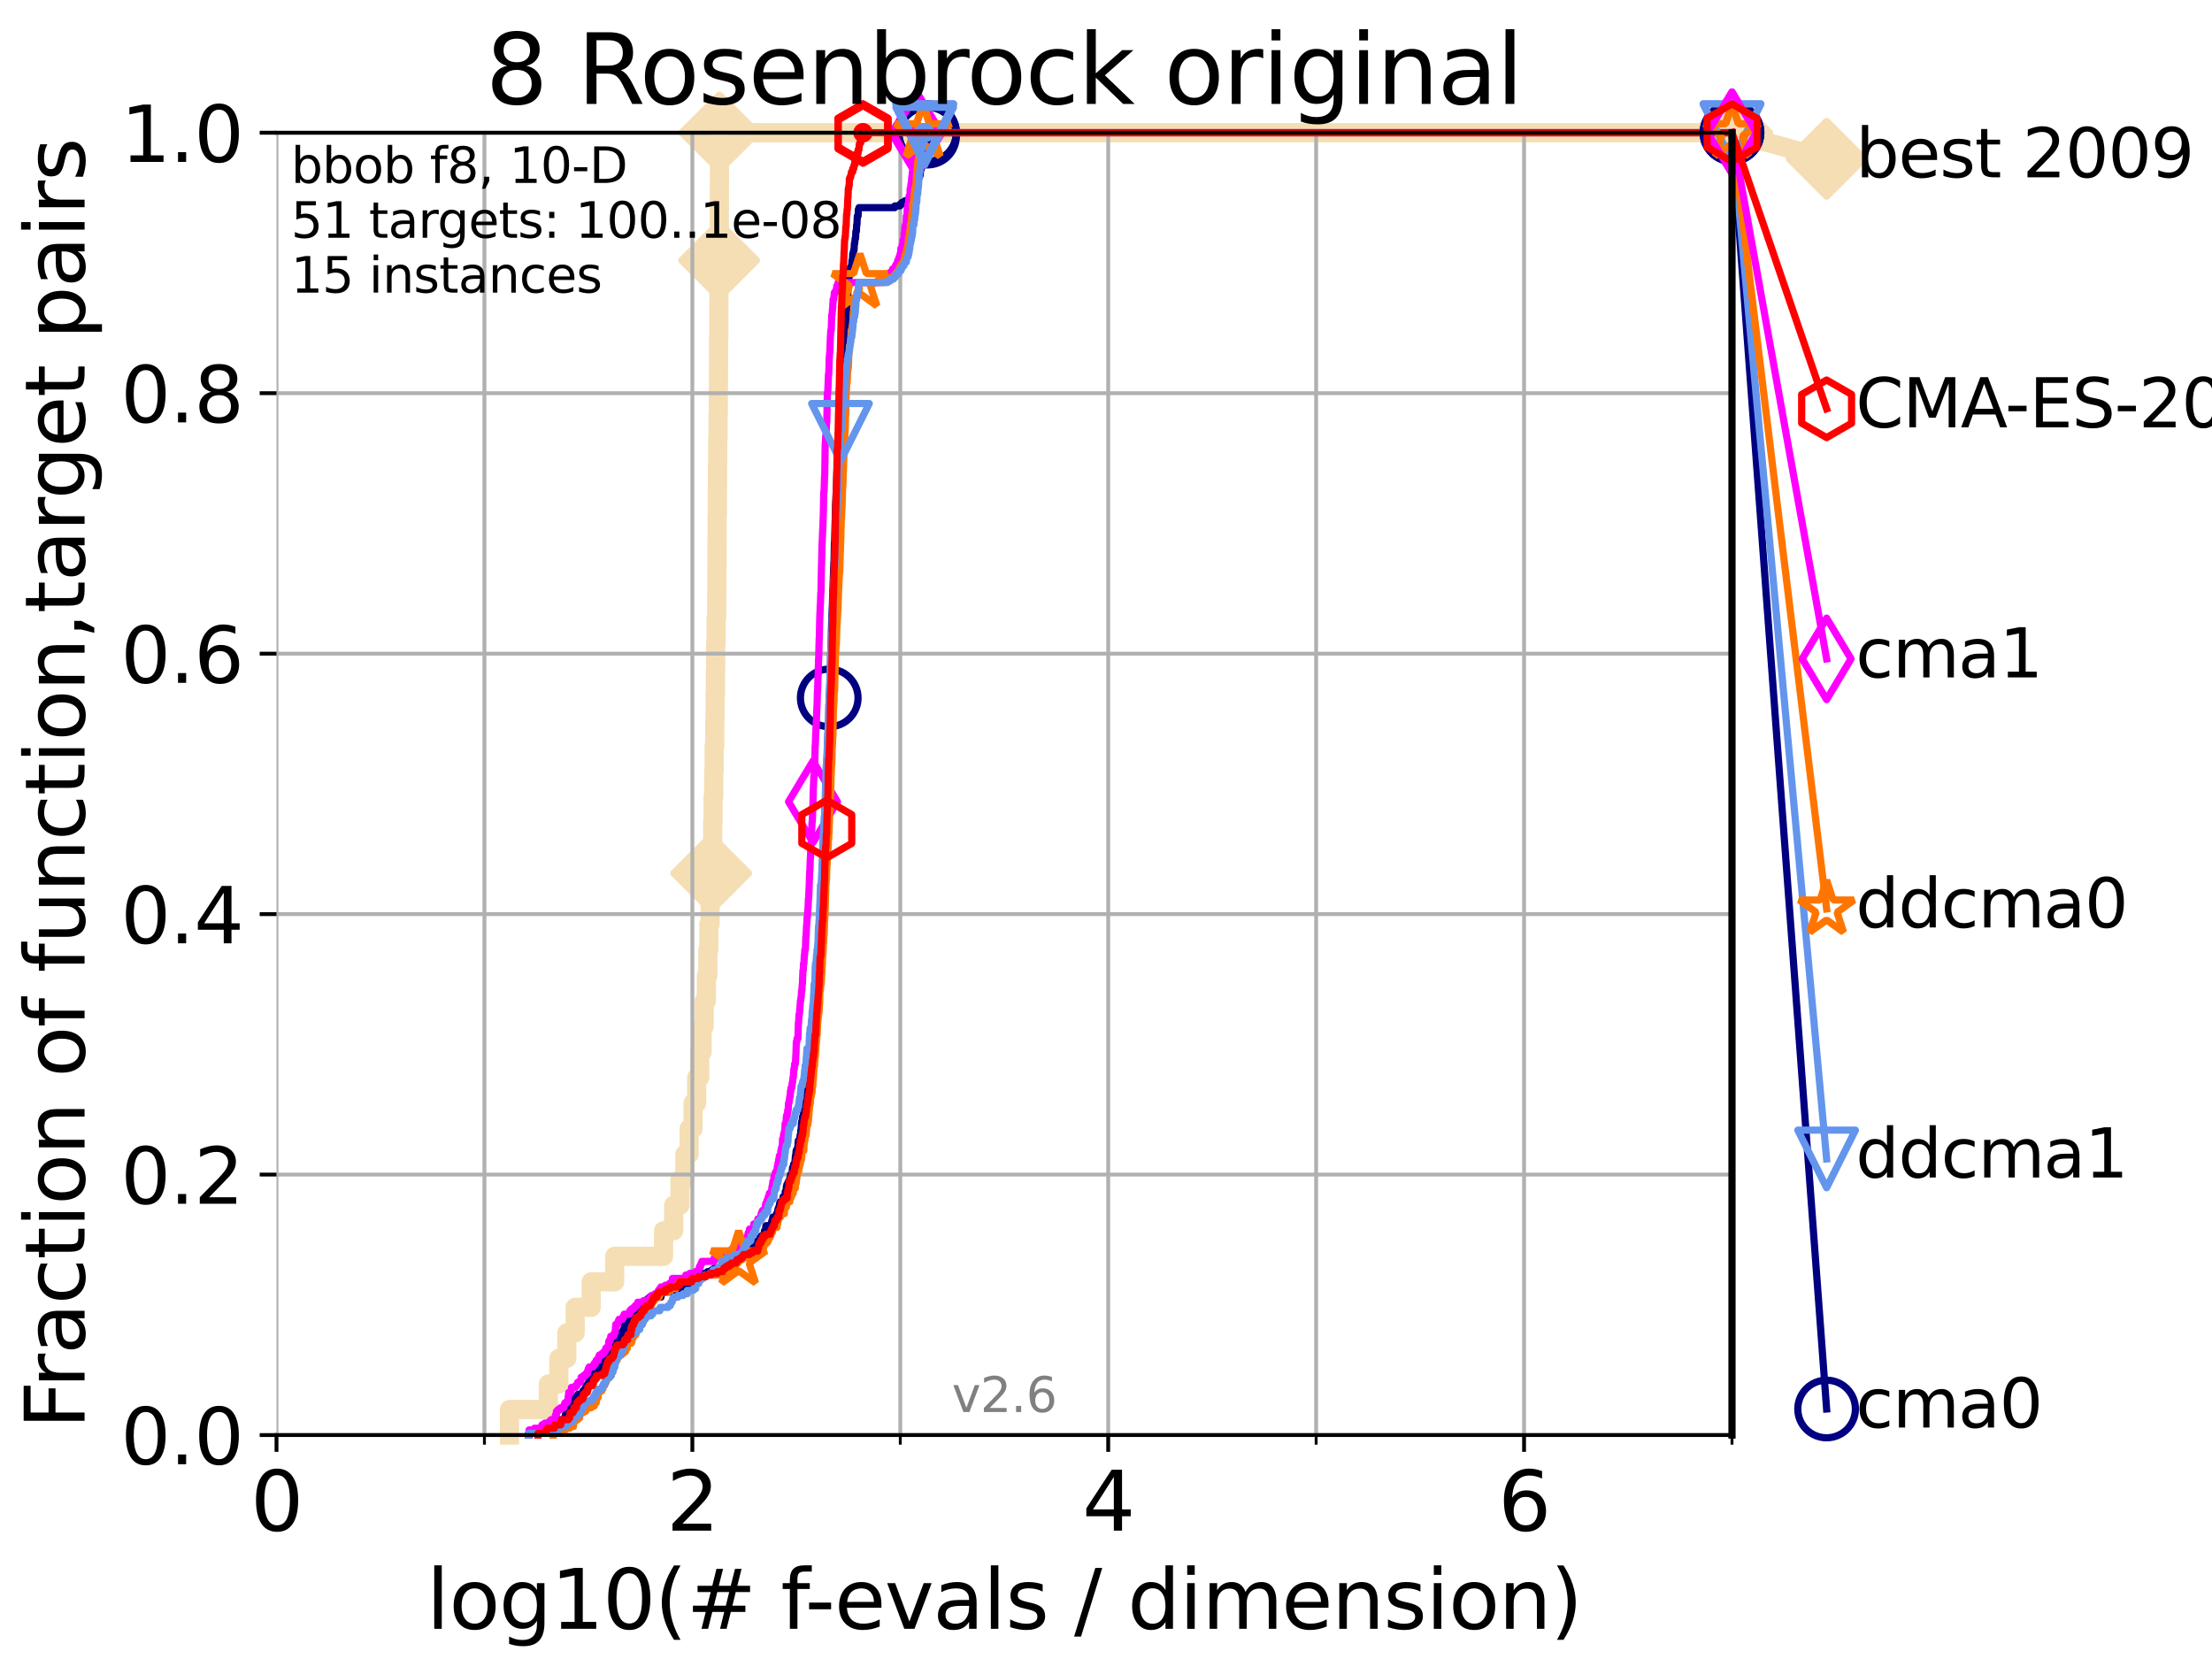 <?xml version="1.0" encoding="utf-8" standalone="no"?>
<!DOCTYPE svg PUBLIC "-//W3C//DTD SVG 1.1//EN"
  "http://www.w3.org/Graphics/SVG/1.1/DTD/svg11.dtd">
<svg xmlns:xlink="http://www.w3.org/1999/xlink" width="460.8pt" height="345.6pt" viewBox="0 0 460.8 345.6" xmlns="http://www.w3.org/2000/svg" version="1.1">
 <defs>
  <style type="text/css">*{stroke-linejoin: round; stroke-linecap: butt}</style>
 </defs>
 <g id="figure_1">
  <g id="patch_1">
   <path d="M 0 345.6 
L 460.8 345.6 
L 460.8 0 
L 0 0 
z
" style="fill: #ffffff"/>
  </g>
  <g id="axes_1">
   <g id="patch_2">
    <path d="M 57.6 298.944 
L 360.806 298.944 
L 360.806 27.648 
L 57.6 27.648 
z
" style="fill: #ffffff"/>
   </g>
   <g id="line2d_1">
    <path d="M 106.138 298.944 
L 106.138 293.624 
L 114.234 293.624 
L 114.234 288.305 
L 116.419 288.305 
L 116.419 282.985 
L 118.077 282.985 
L 118.077 277.666 
L 119.808 277.666 
L 119.808 272.346 
L 123.145 272.346 
L 123.145 267.027 
L 128.045 267.027 
L 128.045 261.707 
L 138.233 261.707 
L 138.233 256.388 
L 140.336 256.388 
L 140.336 251.068 
L 141.654 251.068 
L 141.654 245.749 
L 142.682 245.749 
L 142.682 240.429 
L 143.56 240.429 
L 143.56 235.11 
L 144.38 235.11 
L 144.38 229.79 
L 145.13 229.79 
L 145.13 224.471 
L 145.765 224.471 
L 145.765 219.151 
L 146.261 219.151 
L 146.261 213.832 
L 146.695 213.832 
L 146.695 208.512 
L 147.152 208.512 
L 147.152 203.192 
L 147.455 203.192 
L 147.455 197.873 
L 147.66 197.873 
L 147.66 192.553 
L 147.925 192.553 
L 147.925 187.234 
L 148.155 187.234 
L 148.155 181.914 
L 148.322 181.914 
L 148.322 176.595 
L 148.458 176.595 
L 148.458 171.275 
L 148.548 171.275 
L 148.548 165.956 
L 148.682 165.956 
L 148.682 160.636 
L 148.771 160.636 
L 148.771 155.317 
L 148.904 155.317 
L 148.904 149.997 
L 148.962 149.997 
L 148.962 144.678 
L 149.035 144.678 
L 149.035 139.358 
L 149.093 139.358 
L 149.093 134.039 
L 149.18 134.039 
L 149.18 128.719 
L 149.296 128.719 
L 149.296 123.4 
L 149.339 123.4 
L 149.339 118.08 
L 149.367 118.08 
L 149.367 112.76 
L 149.382 112.76 
L 149.382 107.441 
L 149.439 107.441 
L 149.439 102.121 
L 149.467 102.121 
L 149.467 96.802 
L 149.51 96.802 
L 149.51 91.482 
L 149.581 91.482 
L 149.581 86.163 
L 149.637 86.163 
L 149.637 80.843 
L 149.666 80.843 
L 149.666 75.524 
L 149.694 75.524 
L 149.694 70.204 
L 149.75 70.204 
L 149.75 64.885 
L 149.764 64.885 
L 149.764 59.565 
L 149.778 59.565 
L 149.778 54.246 
L 149.806 54.246 
L 149.806 48.926 
L 149.848 48.926 
L 149.848 43.607 
L 149.862 43.607 
L 149.862 38.287 
L 149.876 38.287 
L 149.876 32.968 
L 149.89 32.968 
L 149.89 27.648 
L 360.806 27.648 
" style="fill: none; stroke: #f5deb3; stroke-width: 4; stroke-linecap: square"/>
   </g>
   <g id="line2d_2">
    <defs>
     <path id="m6ed8b4565a" d="M -0 7.778 
L 7.778 0 
L 0 -7.778 
L -7.778 -0 
z
" style="stroke: #f5deb3; stroke-width: 1.5; stroke-linejoin: miter"/>
    </defs>
    <g>
     <use xlink:href="#m6ed8b4565a" x="148.155" y="181.914" style="fill: #f5deb3; stroke: #f5deb3; stroke-width: 1.5; stroke-linejoin: miter"/>
     <use xlink:href="#m6ed8b4565a" x="149.806" y="54.246" style="fill: #f5deb3; stroke: #f5deb3; stroke-width: 1.5; stroke-linejoin: miter"/>
     <use xlink:href="#m6ed8b4565a" x="149.89" y="27.648" style="fill: #f5deb3; stroke: #f5deb3; stroke-width: 1.5; stroke-linejoin: miter"/>
     <use xlink:href="#m6ed8b4565a" x="149.89" y="27.648" style="fill: #f5deb3; stroke: #f5deb3; stroke-width: 1.5; stroke-linejoin: miter"/>
     <use xlink:href="#m6ed8b4565a" x="360.806" y="27.648" style="fill: #f5deb3; stroke: #f5deb3; stroke-width: 1.5; stroke-linejoin: miter"/>
    </g>
   </g>
   <g id="line2d_3">
    <path style="fill: none; stroke: #f5deb3; stroke-width: 4; stroke-linecap: square"/>
    <g/>
   </g>
   <g id="line2d_4">
    <path d="M 360.806 27.648 
L 380.515 33.074 
" style="fill: none; stroke: #f5deb3; stroke-width: 4; stroke-linecap: square"/>
    <g>
     <use xlink:href="#m6ed8b4565a" x="360.806" y="27.648" style="fill: #f5deb3; stroke: #f5deb3; stroke-width: 1.5; stroke-linejoin: miter"/>
     <use xlink:href="#m6ed8b4565a" x="380.515" y="33.074" style="fill: #f5deb3; stroke: #f5deb3; stroke-width: 1.5; stroke-linejoin: miter"/>
    </g>
   </g>
   <g id="matplotlib.axis_1">
    <g id="xtick_1">
     <g id="line2d_5">
      <path d="M 57.6 298.944 
L 57.6 27.648 
" clip-path="url(#pba6b80c54d)" style="fill: none; stroke: #b0b0b0; stroke-width: 0.8; stroke-linecap: square"/>
     </g>
     <g id="line2d_6">
      <defs>
       <path id="mdc619f5b42" d="M 0 0 
L 0 3.5 
" style="stroke: #000000; stroke-width: 0.8"/>
      </defs>
      <g>
       <use xlink:href="#mdc619f5b42" x="57.6" y="298.944" style="stroke: #000000; stroke-width: 0.8"/>
      </g>
     </g>
     <g id="text_1">
      <!-- 0 -->
      <g transform="translate(52.192 318.861)scale(0.17 -0.17)">
       <defs>
        <path id="DejaVuSans-30" d="M 2034 4250 
Q 1547 4250 1301 3770 
Q 1056 3291 1056 2328 
Q 1056 1369 1301 889 
Q 1547 409 2034 409 
Q 2525 409 2770 889 
Q 3016 1369 3016 2328 
Q 3016 3291 2770 3770 
Q 2525 4250 2034 4250 
z
M 2034 4750 
Q 2819 4750 3233 4129 
Q 3647 3509 3647 2328 
Q 3647 1150 3233 529 
Q 2819 -91 2034 -91 
Q 1250 -91 836 529 
Q 422 1150 422 2328 
Q 422 3509 836 4129 
Q 1250 4750 2034 4750 
z
" transform="scale(0.016)"/>
       </defs>
       <use xlink:href="#DejaVuSans-30"/>
      </g>
     </g>
    </g>
    <g id="xtick_2">
     <g id="line2d_7">
      <path d="M 144.23 298.944 
L 144.23 27.648 
" clip-path="url(#pba6b80c54d)" style="fill: none; stroke: #b0b0b0; stroke-width: 0.8; stroke-linecap: square"/>
     </g>
     <g id="line2d_8">
      <g>
       <use xlink:href="#mdc619f5b42" x="144.23" y="298.944" style="stroke: #000000; stroke-width: 0.8"/>
      </g>
     </g>
     <g id="text_2">
      <!-- 2 -->
      <g transform="translate(138.822 318.861)scale(0.17 -0.17)">
       <defs>
        <path id="DejaVuSans-32" d="M 1228 531 
L 3431 531 
L 3431 0 
L 469 0 
L 469 531 
Q 828 903 1448 1529 
Q 2069 2156 2228 2338 
Q 2531 2678 2651 2914 
Q 2772 3150 2772 3378 
Q 2772 3750 2511 3984 
Q 2250 4219 1831 4219 
Q 1534 4219 1204 4116 
Q 875 4013 500 3803 
L 500 4441 
Q 881 4594 1212 4672 
Q 1544 4750 1819 4750 
Q 2544 4750 2975 4387 
Q 3406 4025 3406 3419 
Q 3406 3131 3298 2873 
Q 3191 2616 2906 2266 
Q 2828 2175 2409 1742 
Q 1991 1309 1228 531 
z
" transform="scale(0.016)"/>
       </defs>
       <use xlink:href="#DejaVuSans-32"/>
      </g>
     </g>
    </g>
    <g id="xtick_3">
     <g id="line2d_9">
      <path d="M 230.861 298.944 
L 230.861 27.648 
" clip-path="url(#pba6b80c54d)" style="fill: none; stroke: #b0b0b0; stroke-width: 0.8; stroke-linecap: square"/>
     </g>
     <g id="line2d_10">
      <g>
       <use xlink:href="#mdc619f5b42" x="230.861" y="298.944" style="stroke: #000000; stroke-width: 0.8"/>
      </g>
     </g>
     <g id="text_3">
      <!-- 4 -->
      <g transform="translate(225.453 318.861)scale(0.17 -0.17)">
       <defs>
        <path id="DejaVuSans-34" d="M 2419 4116 
L 825 1625 
L 2419 1625 
L 2419 4116 
z
M 2253 4666 
L 3047 4666 
L 3047 1625 
L 3713 1625 
L 3713 1100 
L 3047 1100 
L 3047 0 
L 2419 0 
L 2419 1100 
L 313 1100 
L 313 1709 
L 2253 4666 
z
" transform="scale(0.016)"/>
       </defs>
       <use xlink:href="#DejaVuSans-34"/>
      </g>
     </g>
    </g>
    <g id="xtick_4">
     <g id="line2d_11">
      <path d="M 317.491 298.944 
L 317.491 27.648 
" clip-path="url(#pba6b80c54d)" style="fill: none; stroke: #b0b0b0; stroke-width: 0.8; stroke-linecap: square"/>
     </g>
     <g id="line2d_12">
      <g>
       <use xlink:href="#mdc619f5b42" x="317.491" y="298.944" style="stroke: #000000; stroke-width: 0.8"/>
      </g>
     </g>
     <g id="text_4">
      <!-- 6 -->
      <g transform="translate(312.083 318.861)scale(0.17 -0.17)">
       <defs>
        <path id="DejaVuSans-36" d="M 2113 2584 
Q 1688 2584 1439 2293 
Q 1191 2003 1191 1497 
Q 1191 994 1439 701 
Q 1688 409 2113 409 
Q 2538 409 2786 701 
Q 3034 994 3034 1497 
Q 3034 2003 2786 2293 
Q 2538 2584 2113 2584 
z
M 3366 4563 
L 3366 3988 
Q 3128 4100 2886 4159 
Q 2644 4219 2406 4219 
Q 1781 4219 1451 3797 
Q 1122 3375 1075 2522 
Q 1259 2794 1537 2939 
Q 1816 3084 2150 3084 
Q 2853 3084 3261 2657 
Q 3669 2231 3669 1497 
Q 3669 778 3244 343 
Q 2819 -91 2113 -91 
Q 1303 -91 875 529 
Q 447 1150 447 2328 
Q 447 3434 972 4092 
Q 1497 4750 2381 4750 
Q 2619 4750 2861 4703 
Q 3103 4656 3366 4563 
z
" transform="scale(0.016)"/>
       </defs>
       <use xlink:href="#DejaVuSans-36"/>
      </g>
     </g>
    </g>
    <g id="xtick_5">
     <g id="line2d_13">
      <path d="M 100.915 298.944 
L 100.915 27.648 
" clip-path="url(#pba6b80c54d)" style="fill: none; stroke: #b0b0b0; stroke-width: 0.8; stroke-linecap: square"/>
     </g>
     <g id="line2d_14">
      <defs>
       <path id="m157e85bcbd" d="M 0 0 
L 0 2 
" style="stroke: #000000; stroke-width: 0.6"/>
      </defs>
      <g>
       <use xlink:href="#m157e85bcbd" x="100.915" y="298.944" style="stroke: #000000; stroke-width: 0.6"/>
      </g>
     </g>
    </g>
    <g id="xtick_6">
     <g id="line2d_15">
      <path d="M 187.546 298.944 
L 187.546 27.648 
" clip-path="url(#pba6b80c54d)" style="fill: none; stroke: #b0b0b0; stroke-width: 0.8; stroke-linecap: square"/>
     </g>
     <g id="line2d_16">
      <g>
       <use xlink:href="#m157e85bcbd" x="187.546" y="298.944" style="stroke: #000000; stroke-width: 0.6"/>
      </g>
     </g>
    </g>
    <g id="xtick_7">
     <g id="line2d_17">
      <path d="M 274.176 298.944 
L 274.176 27.648 
" clip-path="url(#pba6b80c54d)" style="fill: none; stroke: #b0b0b0; stroke-width: 0.8; stroke-linecap: square"/>
     </g>
     <g id="line2d_18">
      <g>
       <use xlink:href="#m157e85bcbd" x="274.176" y="298.944" style="stroke: #000000; stroke-width: 0.6"/>
      </g>
     </g>
    </g>
    <g id="xtick_8">
     <g id="line2d_19">
      <path d="M 360.806 298.944 
L 360.806 27.648 
" clip-path="url(#pba6b80c54d)" style="fill: none; stroke: #b0b0b0; stroke-width: 0.8; stroke-linecap: square"/>
     </g>
     <g id="line2d_20">
      <g>
       <use xlink:href="#m157e85bcbd" x="360.806" y="298.944" style="stroke: #000000; stroke-width: 0.6"/>
      </g>
     </g>
    </g>
    <g id="text_5">
     <!-- log10(# f-evals / dimension) -->
     <g transform="translate(88.823 339.314)scale(0.17 -0.17)">
      <defs>
       <path id="DejaVuSans-6c" d="M 603 4863 
L 1178 4863 
L 1178 0 
L 603 0 
L 603 4863 
z
" transform="scale(0.016)"/>
       <path id="DejaVuSans-6f" d="M 1959 3097 
Q 1497 3097 1228 2736 
Q 959 2375 959 1747 
Q 959 1119 1226 758 
Q 1494 397 1959 397 
Q 2419 397 2687 759 
Q 2956 1122 2956 1747 
Q 2956 2369 2687 2733 
Q 2419 3097 1959 3097 
z
M 1959 3584 
Q 2709 3584 3137 3096 
Q 3566 2609 3566 1747 
Q 3566 888 3137 398 
Q 2709 -91 1959 -91 
Q 1206 -91 779 398 
Q 353 888 353 1747 
Q 353 2609 779 3096 
Q 1206 3584 1959 3584 
z
" transform="scale(0.016)"/>
       <path id="DejaVuSans-67" d="M 2906 1791 
Q 2906 2416 2648 2759 
Q 2391 3103 1925 3103 
Q 1463 3103 1205 2759 
Q 947 2416 947 1791 
Q 947 1169 1205 825 
Q 1463 481 1925 481 
Q 2391 481 2648 825 
Q 2906 1169 2906 1791 
z
M 3481 434 
Q 3481 -459 3084 -895 
Q 2688 -1331 1869 -1331 
Q 1566 -1331 1297 -1286 
Q 1028 -1241 775 -1147 
L 775 -588 
Q 1028 -725 1275 -790 
Q 1522 -856 1778 -856 
Q 2344 -856 2625 -561 
Q 2906 -266 2906 331 
L 2906 616 
Q 2728 306 2450 153 
Q 2172 0 1784 0 
Q 1141 0 747 490 
Q 353 981 353 1791 
Q 353 2603 747 3093 
Q 1141 3584 1784 3584 
Q 2172 3584 2450 3431 
Q 2728 3278 2906 2969 
L 2906 3500 
L 3481 3500 
L 3481 434 
z
" transform="scale(0.016)"/>
       <path id="DejaVuSans-31" d="M 794 531 
L 1825 531 
L 1825 4091 
L 703 3866 
L 703 4441 
L 1819 4666 
L 2450 4666 
L 2450 531 
L 3481 531 
L 3481 0 
L 794 0 
L 794 531 
z
" transform="scale(0.016)"/>
       <path id="DejaVuSans-28" d="M 1984 4856 
Q 1566 4138 1362 3434 
Q 1159 2731 1159 2009 
Q 1159 1288 1364 580 
Q 1569 -128 1984 -844 
L 1484 -844 
Q 1016 -109 783 600 
Q 550 1309 550 2009 
Q 550 2706 781 3412 
Q 1013 4119 1484 4856 
L 1984 4856 
z
" transform="scale(0.016)"/>
       <path id="DejaVuSans-23" d="M 3272 2816 
L 2363 2816 
L 2100 1772 
L 3016 1772 
L 3272 2816 
z
M 2803 4594 
L 2478 3297 
L 3391 3297 
L 3719 4594 
L 4219 4594 
L 3897 3297 
L 4872 3297 
L 4872 2816 
L 3775 2816 
L 3519 1772 
L 4513 1772 
L 4513 1294 
L 3397 1294 
L 3072 0 
L 2572 0 
L 2894 1294 
L 1978 1294 
L 1656 0 
L 1153 0 
L 1478 1294 
L 494 1294 
L 494 1772 
L 1594 1772 
L 1856 2816 
L 850 2816 
L 850 3297 
L 1978 3297 
L 2297 4594 
L 2803 4594 
z
" transform="scale(0.016)"/>
       <path id="DejaVuSans-20" transform="scale(0.016)"/>
       <path id="DejaVuSans-66" d="M 2375 4863 
L 2375 4384 
L 1825 4384 
Q 1516 4384 1395 4259 
Q 1275 4134 1275 3809 
L 1275 3500 
L 2222 3500 
L 2222 3053 
L 1275 3053 
L 1275 0 
L 697 0 
L 697 3053 
L 147 3053 
L 147 3500 
L 697 3500 
L 697 3744 
Q 697 4328 969 4595 
Q 1241 4863 1831 4863 
L 2375 4863 
z
" transform="scale(0.016)"/>
       <path id="DejaVuSans-2d" d="M 313 2009 
L 1997 2009 
L 1997 1497 
L 313 1497 
L 313 2009 
z
" transform="scale(0.016)"/>
       <path id="DejaVuSans-65" d="M 3597 1894 
L 3597 1613 
L 953 1613 
Q 991 1019 1311 708 
Q 1631 397 2203 397 
Q 2534 397 2845 478 
Q 3156 559 3463 722 
L 3463 178 
Q 3153 47 2828 -22 
Q 2503 -91 2169 -91 
Q 1331 -91 842 396 
Q 353 884 353 1716 
Q 353 2575 817 3079 
Q 1281 3584 2069 3584 
Q 2775 3584 3186 3129 
Q 3597 2675 3597 1894 
z
M 3022 2063 
Q 3016 2534 2758 2815 
Q 2500 3097 2075 3097 
Q 1594 3097 1305 2825 
Q 1016 2553 972 2059 
L 3022 2063 
z
" transform="scale(0.016)"/>
       <path id="DejaVuSans-76" d="M 191 3500 
L 800 3500 
L 1894 563 
L 2988 3500 
L 3597 3500 
L 2284 0 
L 1503 0 
L 191 3500 
z
" transform="scale(0.016)"/>
       <path id="DejaVuSans-61" d="M 2194 1759 
Q 1497 1759 1228 1600 
Q 959 1441 959 1056 
Q 959 750 1161 570 
Q 1363 391 1709 391 
Q 2188 391 2477 730 
Q 2766 1069 2766 1631 
L 2766 1759 
L 2194 1759 
z
M 3341 1997 
L 3341 0 
L 2766 0 
L 2766 531 
Q 2569 213 2275 61 
Q 1981 -91 1556 -91 
Q 1019 -91 701 211 
Q 384 513 384 1019 
Q 384 1609 779 1909 
Q 1175 2209 1959 2209 
L 2766 2209 
L 2766 2266 
Q 2766 2663 2505 2880 
Q 2244 3097 1772 3097 
Q 1472 3097 1187 3025 
Q 903 2953 641 2809 
L 641 3341 
Q 956 3463 1253 3523 
Q 1550 3584 1831 3584 
Q 2591 3584 2966 3190 
Q 3341 2797 3341 1997 
z
" transform="scale(0.016)"/>
       <path id="DejaVuSans-73" d="M 2834 3397 
L 2834 2853 
Q 2591 2978 2328 3040 
Q 2066 3103 1784 3103 
Q 1356 3103 1142 2972 
Q 928 2841 928 2578 
Q 928 2378 1081 2264 
Q 1234 2150 1697 2047 
L 1894 2003 
Q 2506 1872 2764 1633 
Q 3022 1394 3022 966 
Q 3022 478 2636 193 
Q 2250 -91 1575 -91 
Q 1294 -91 989 -36 
Q 684 19 347 128 
L 347 722 
Q 666 556 975 473 
Q 1284 391 1588 391 
Q 1994 391 2212 530 
Q 2431 669 2431 922 
Q 2431 1156 2273 1281 
Q 2116 1406 1581 1522 
L 1381 1569 
Q 847 1681 609 1914 
Q 372 2147 372 2553 
Q 372 3047 722 3315 
Q 1072 3584 1716 3584 
Q 2034 3584 2315 3537 
Q 2597 3491 2834 3397 
z
" transform="scale(0.016)"/>
       <path id="DejaVuSans-2f" d="M 1625 4666 
L 2156 4666 
L 531 -594 
L 0 -594 
L 1625 4666 
z
" transform="scale(0.016)"/>
       <path id="DejaVuSans-64" d="M 2906 2969 
L 2906 4863 
L 3481 4863 
L 3481 0 
L 2906 0 
L 2906 525 
Q 2725 213 2448 61 
Q 2172 -91 1784 -91 
Q 1150 -91 751 415 
Q 353 922 353 1747 
Q 353 2572 751 3078 
Q 1150 3584 1784 3584 
Q 2172 3584 2448 3432 
Q 2725 3281 2906 2969 
z
M 947 1747 
Q 947 1113 1208 752 
Q 1469 391 1925 391 
Q 2381 391 2643 752 
Q 2906 1113 2906 1747 
Q 2906 2381 2643 2742 
Q 2381 3103 1925 3103 
Q 1469 3103 1208 2742 
Q 947 2381 947 1747 
z
" transform="scale(0.016)"/>
       <path id="DejaVuSans-69" d="M 603 3500 
L 1178 3500 
L 1178 0 
L 603 0 
L 603 3500 
z
M 603 4863 
L 1178 4863 
L 1178 4134 
L 603 4134 
L 603 4863 
z
" transform="scale(0.016)"/>
       <path id="DejaVuSans-6d" d="M 3328 2828 
Q 3544 3216 3844 3400 
Q 4144 3584 4550 3584 
Q 5097 3584 5394 3201 
Q 5691 2819 5691 2113 
L 5691 0 
L 5113 0 
L 5113 2094 
Q 5113 2597 4934 2840 
Q 4756 3084 4391 3084 
Q 3944 3084 3684 2787 
Q 3425 2491 3425 1978 
L 3425 0 
L 2847 0 
L 2847 2094 
Q 2847 2600 2669 2842 
Q 2491 3084 2119 3084 
Q 1678 3084 1418 2786 
Q 1159 2488 1159 1978 
L 1159 0 
L 581 0 
L 581 3500 
L 1159 3500 
L 1159 2956 
Q 1356 3278 1631 3431 
Q 1906 3584 2284 3584 
Q 2666 3584 2933 3390 
Q 3200 3197 3328 2828 
z
" transform="scale(0.016)"/>
       <path id="DejaVuSans-6e" d="M 3513 2113 
L 3513 0 
L 2938 0 
L 2938 2094 
Q 2938 2591 2744 2837 
Q 2550 3084 2163 3084 
Q 1697 3084 1428 2787 
Q 1159 2491 1159 1978 
L 1159 0 
L 581 0 
L 581 3500 
L 1159 3500 
L 1159 2956 
Q 1366 3272 1645 3428 
Q 1925 3584 2291 3584 
Q 2894 3584 3203 3211 
Q 3513 2838 3513 2113 
z
" transform="scale(0.016)"/>
       <path id="DejaVuSans-29" d="M 513 4856 
L 1013 4856 
Q 1481 4119 1714 3412 
Q 1947 2706 1947 2009 
Q 1947 1309 1714 600 
Q 1481 -109 1013 -844 
L 513 -844 
Q 928 -128 1133 580 
Q 1338 1288 1338 2009 
Q 1338 2731 1133 3434 
Q 928 4138 513 4856 
z
" transform="scale(0.016)"/>
      </defs>
      <use xlink:href="#DejaVuSans-6c"/>
      <use xlink:href="#DejaVuSans-6f" x="27.783"/>
      <use xlink:href="#DejaVuSans-67" x="88.965"/>
      <use xlink:href="#DejaVuSans-31" x="152.441"/>
      <use xlink:href="#DejaVuSans-30" x="216.064"/>
      <use xlink:href="#DejaVuSans-28" x="279.688"/>
      <use xlink:href="#DejaVuSans-23" x="318.701"/>
      <use xlink:href="#DejaVuSans-20" x="402.49"/>
      <use xlink:href="#DejaVuSans-66" x="434.277"/>
      <use xlink:href="#DejaVuSans-2d" x="463.982"/>
      <use xlink:href="#DejaVuSans-65" x="500.066"/>
      <use xlink:href="#DejaVuSans-76" x="561.59"/>
      <use xlink:href="#DejaVuSans-61" x="620.77"/>
      <use xlink:href="#DejaVuSans-6c" x="682.049"/>
      <use xlink:href="#DejaVuSans-73" x="709.832"/>
      <use xlink:href="#DejaVuSans-20" x="761.932"/>
      <use xlink:href="#DejaVuSans-2f" x="793.719"/>
      <use xlink:href="#DejaVuSans-20" x="827.41"/>
      <use xlink:href="#DejaVuSans-64" x="859.197"/>
      <use xlink:href="#DejaVuSans-69" x="922.674"/>
      <use xlink:href="#DejaVuSans-6d" x="950.457"/>
      <use xlink:href="#DejaVuSans-65" x="1047.869"/>
      <use xlink:href="#DejaVuSans-6e" x="1109.393"/>
      <use xlink:href="#DejaVuSans-73" x="1172.771"/>
      <use xlink:href="#DejaVuSans-69" x="1224.871"/>
      <use xlink:href="#DejaVuSans-6f" x="1252.654"/>
      <use xlink:href="#DejaVuSans-6e" x="1313.836"/>
      <use xlink:href="#DejaVuSans-29" x="1377.215"/>
     </g>
    </g>
   </g>
   <g id="matplotlib.axis_2">
    <g id="ytick_1">
     <g id="line2d_21">
      <path d="M 57.6 298.944 
L 360.806 298.944 
" clip-path="url(#pba6b80c54d)" style="fill: none; stroke: #b0b0b0; stroke-width: 0.8; stroke-linecap: square"/>
     </g>
     <g id="line2d_22">
      <defs>
       <path id="m10987b42ef" d="M 0 0 
L -3.5 0 
" style="stroke: #000000; stroke-width: 0.8"/>
      </defs>
      <g>
       <use xlink:href="#m10987b42ef" x="57.6" y="298.944" style="stroke: #000000; stroke-width: 0.8"/>
      </g>
     </g>
     <g id="text_6">
      <!-- 0.0 -->
      <g transform="translate(25.155 305.023)scale(0.16 -0.16)">
       <defs>
        <path id="DejaVuSans-2e" d="M 684 794 
L 1344 794 
L 1344 0 
L 684 0 
L 684 794 
z
" transform="scale(0.016)"/>
       </defs>
       <use xlink:href="#DejaVuSans-30"/>
       <use xlink:href="#DejaVuSans-2e" x="63.623"/>
       <use xlink:href="#DejaVuSans-30" x="95.41"/>
      </g>
     </g>
    </g>
    <g id="ytick_2">
     <g id="line2d_23">
      <path d="M 57.6 244.685 
L 360.806 244.685 
" clip-path="url(#pba6b80c54d)" style="fill: none; stroke: #b0b0b0; stroke-width: 0.8; stroke-linecap: square"/>
     </g>
     <g id="line2d_24">
      <g>
       <use xlink:href="#m10987b42ef" x="57.6" y="244.685" style="stroke: #000000; stroke-width: 0.8"/>
      </g>
     </g>
     <g id="text_7">
      <!-- 0.2 -->
      <g transform="translate(25.155 250.764)scale(0.16 -0.16)">
       <use xlink:href="#DejaVuSans-30"/>
       <use xlink:href="#DejaVuSans-2e" x="63.623"/>
       <use xlink:href="#DejaVuSans-32" x="95.41"/>
      </g>
     </g>
    </g>
    <g id="ytick_3">
     <g id="line2d_25">
      <path d="M 57.6 190.426 
L 360.806 190.426 
" clip-path="url(#pba6b80c54d)" style="fill: none; stroke: #b0b0b0; stroke-width: 0.8; stroke-linecap: square"/>
     </g>
     <g id="line2d_26">
      <g>
       <use xlink:href="#m10987b42ef" x="57.6" y="190.426" style="stroke: #000000; stroke-width: 0.8"/>
      </g>
     </g>
     <g id="text_8">
      <!-- 0.4 -->
      <g transform="translate(25.155 196.504)scale(0.16 -0.16)">
       <use xlink:href="#DejaVuSans-30"/>
       <use xlink:href="#DejaVuSans-2e" x="63.623"/>
       <use xlink:href="#DejaVuSans-34" x="95.41"/>
      </g>
     </g>
    </g>
    <g id="ytick_4">
     <g id="line2d_27">
      <path d="M 57.6 136.166 
L 360.806 136.166 
" clip-path="url(#pba6b80c54d)" style="fill: none; stroke: #b0b0b0; stroke-width: 0.8; stroke-linecap: square"/>
     </g>
     <g id="line2d_28">
      <g>
       <use xlink:href="#m10987b42ef" x="57.6" y="136.166" style="stroke: #000000; stroke-width: 0.8"/>
      </g>
     </g>
     <g id="text_9">
      <!-- 0.6 -->
      <g transform="translate(25.155 142.245)scale(0.16 -0.16)">
       <use xlink:href="#DejaVuSans-30"/>
       <use xlink:href="#DejaVuSans-2e" x="63.623"/>
       <use xlink:href="#DejaVuSans-36" x="95.41"/>
      </g>
     </g>
    </g>
    <g id="ytick_5">
     <g id="line2d_29">
      <path d="M 57.6 81.907 
L 360.806 81.907 
" clip-path="url(#pba6b80c54d)" style="fill: none; stroke: #b0b0b0; stroke-width: 0.8; stroke-linecap: square"/>
     </g>
     <g id="line2d_30">
      <g>
       <use xlink:href="#m10987b42ef" x="57.6" y="81.907" style="stroke: #000000; stroke-width: 0.8"/>
      </g>
     </g>
     <g id="text_10">
      <!-- 0.8 -->
      <g transform="translate(25.155 87.986)scale(0.16 -0.16)">
       <defs>
        <path id="DejaVuSans-38" d="M 2034 2216 
Q 1584 2216 1326 1975 
Q 1069 1734 1069 1313 
Q 1069 891 1326 650 
Q 1584 409 2034 409 
Q 2484 409 2743 651 
Q 3003 894 3003 1313 
Q 3003 1734 2745 1975 
Q 2488 2216 2034 2216 
z
M 1403 2484 
Q 997 2584 770 2862 
Q 544 3141 544 3541 
Q 544 4100 942 4425 
Q 1341 4750 2034 4750 
Q 2731 4750 3128 4425 
Q 3525 4100 3525 3541 
Q 3525 3141 3298 2862 
Q 3072 2584 2669 2484 
Q 3125 2378 3379 2068 
Q 3634 1759 3634 1313 
Q 3634 634 3220 271 
Q 2806 -91 2034 -91 
Q 1263 -91 848 271 
Q 434 634 434 1313 
Q 434 1759 690 2068 
Q 947 2378 1403 2484 
z
M 1172 3481 
Q 1172 3119 1398 2916 
Q 1625 2713 2034 2713 
Q 2441 2713 2670 2916 
Q 2900 3119 2900 3481 
Q 2900 3844 2670 4047 
Q 2441 4250 2034 4250 
Q 1625 4250 1398 4047 
Q 1172 3844 1172 3481 
z
" transform="scale(0.016)"/>
       </defs>
       <use xlink:href="#DejaVuSans-30"/>
       <use xlink:href="#DejaVuSans-2e" x="63.623"/>
       <use xlink:href="#DejaVuSans-38" x="95.41"/>
      </g>
     </g>
    </g>
    <g id="ytick_6">
     <g id="line2d_31">
      <path d="M 57.6 27.648 
L 360.806 27.648 
" clip-path="url(#pba6b80c54d)" style="fill: none; stroke: #b0b0b0; stroke-width: 0.8; stroke-linecap: square"/>
     </g>
     <g id="line2d_32">
      <g>
       <use xlink:href="#m10987b42ef" x="57.6" y="27.648" style="stroke: #000000; stroke-width: 0.8"/>
      </g>
     </g>
     <g id="text_11">
      <!-- 1.0 -->
      <g transform="translate(25.155 33.727)scale(0.16 -0.16)">
       <use xlink:href="#DejaVuSans-31"/>
       <use xlink:href="#DejaVuSans-2e" x="63.623"/>
       <use xlink:href="#DejaVuSans-30" x="95.41"/>
      </g>
     </g>
    </g>
    <g id="text_12">
     <!-- Fraction of function,target pairs -->
     <g transform="translate(17.62 297.681)rotate(-90)scale(0.17 -0.17)">
      <defs>
       <path id="DejaVuSans-46" d="M 628 4666 
L 3309 4666 
L 3309 4134 
L 1259 4134 
L 1259 2759 
L 3109 2759 
L 3109 2228 
L 1259 2228 
L 1259 0 
L 628 0 
L 628 4666 
z
" transform="scale(0.016)"/>
       <path id="DejaVuSans-72" d="M 2631 2963 
Q 2534 3019 2420 3045 
Q 2306 3072 2169 3072 
Q 1681 3072 1420 2755 
Q 1159 2438 1159 1844 
L 1159 0 
L 581 0 
L 581 3500 
L 1159 3500 
L 1159 2956 
Q 1341 3275 1631 3429 
Q 1922 3584 2338 3584 
Q 2397 3584 2469 3576 
Q 2541 3569 2628 3553 
L 2631 2963 
z
" transform="scale(0.016)"/>
       <path id="DejaVuSans-63" d="M 3122 3366 
L 3122 2828 
Q 2878 2963 2633 3030 
Q 2388 3097 2138 3097 
Q 1578 3097 1268 2742 
Q 959 2388 959 1747 
Q 959 1106 1268 751 
Q 1578 397 2138 397 
Q 2388 397 2633 464 
Q 2878 531 3122 666 
L 3122 134 
Q 2881 22 2623 -34 
Q 2366 -91 2075 -91 
Q 1284 -91 818 406 
Q 353 903 353 1747 
Q 353 2603 823 3093 
Q 1294 3584 2113 3584 
Q 2378 3584 2631 3529 
Q 2884 3475 3122 3366 
z
" transform="scale(0.016)"/>
       <path id="DejaVuSans-74" d="M 1172 4494 
L 1172 3500 
L 2356 3500 
L 2356 3053 
L 1172 3053 
L 1172 1153 
Q 1172 725 1289 603 
Q 1406 481 1766 481 
L 2356 481 
L 2356 0 
L 1766 0 
Q 1100 0 847 248 
Q 594 497 594 1153 
L 594 3053 
L 172 3053 
L 172 3500 
L 594 3500 
L 594 4494 
L 1172 4494 
z
" transform="scale(0.016)"/>
       <path id="DejaVuSans-75" d="M 544 1381 
L 544 3500 
L 1119 3500 
L 1119 1403 
Q 1119 906 1312 657 
Q 1506 409 1894 409 
Q 2359 409 2629 706 
Q 2900 1003 2900 1516 
L 2900 3500 
L 3475 3500 
L 3475 0 
L 2900 0 
L 2900 538 
Q 2691 219 2414 64 
Q 2138 -91 1772 -91 
Q 1169 -91 856 284 
Q 544 659 544 1381 
z
M 1991 3584 
L 1991 3584 
z
" transform="scale(0.016)"/>
       <path id="DejaVuSans-2c" d="M 750 794 
L 1409 794 
L 1409 256 
L 897 -744 
L 494 -744 
L 750 256 
L 750 794 
z
" transform="scale(0.016)"/>
       <path id="DejaVuSans-70" d="M 1159 525 
L 1159 -1331 
L 581 -1331 
L 581 3500 
L 1159 3500 
L 1159 2969 
Q 1341 3281 1617 3432 
Q 1894 3584 2278 3584 
Q 2916 3584 3314 3078 
Q 3713 2572 3713 1747 
Q 3713 922 3314 415 
Q 2916 -91 2278 -91 
Q 1894 -91 1617 61 
Q 1341 213 1159 525 
z
M 3116 1747 
Q 3116 2381 2855 2742 
Q 2594 3103 2138 3103 
Q 1681 3103 1420 2742 
Q 1159 2381 1159 1747 
Q 1159 1113 1420 752 
Q 1681 391 2138 391 
Q 2594 391 2855 752 
Q 3116 1113 3116 1747 
z
" transform="scale(0.016)"/>
      </defs>
      <use xlink:href="#DejaVuSans-46"/>
      <use xlink:href="#DejaVuSans-72" x="50.27"/>
      <use xlink:href="#DejaVuSans-61" x="91.383"/>
      <use xlink:href="#DejaVuSans-63" x="152.662"/>
      <use xlink:href="#DejaVuSans-74" x="207.643"/>
      <use xlink:href="#DejaVuSans-69" x="246.852"/>
      <use xlink:href="#DejaVuSans-6f" x="274.635"/>
      <use xlink:href="#DejaVuSans-6e" x="335.816"/>
      <use xlink:href="#DejaVuSans-20" x="399.195"/>
      <use xlink:href="#DejaVuSans-6f" x="430.982"/>
      <use xlink:href="#DejaVuSans-66" x="492.164"/>
      <use xlink:href="#DejaVuSans-20" x="527.369"/>
      <use xlink:href="#DejaVuSans-66" x="559.156"/>
      <use xlink:href="#DejaVuSans-75" x="594.361"/>
      <use xlink:href="#DejaVuSans-6e" x="657.74"/>
      <use xlink:href="#DejaVuSans-63" x="721.119"/>
      <use xlink:href="#DejaVuSans-74" x="776.1"/>
      <use xlink:href="#DejaVuSans-69" x="815.309"/>
      <use xlink:href="#DejaVuSans-6f" x="843.092"/>
      <use xlink:href="#DejaVuSans-6e" x="904.273"/>
      <use xlink:href="#DejaVuSans-2c" x="967.652"/>
      <use xlink:href="#DejaVuSans-74" x="999.439"/>
      <use xlink:href="#DejaVuSans-61" x="1038.648"/>
      <use xlink:href="#DejaVuSans-72" x="1099.928"/>
      <use xlink:href="#DejaVuSans-67" x="1139.291"/>
      <use xlink:href="#DejaVuSans-65" x="1202.768"/>
      <use xlink:href="#DejaVuSans-74" x="1264.291"/>
      <use xlink:href="#DejaVuSans-20" x="1303.5"/>
      <use xlink:href="#DejaVuSans-70" x="1335.287"/>
      <use xlink:href="#DejaVuSans-61" x="1398.764"/>
      <use xlink:href="#DejaVuSans-69" x="1460.043"/>
      <use xlink:href="#DejaVuSans-72" x="1487.826"/>
      <use xlink:href="#DejaVuSans-73" x="1528.939"/>
     </g>
    </g>
   </g>
   <g id="line2d_33">
    <defs>
     <path id="m8acc8af2f0" d="M 0 1.5 
C 0.398 1.5 0.779 1.342 1.061 1.061 
C 1.342 0.779 1.5 0.398 1.5 0 
C 1.5 -0.398 1.342 -0.779 1.061 -1.061 
C 0.779 -1.342 0.398 -1.5 0 -1.5 
C -0.398 -1.5 -0.779 -1.342 -1.061 -1.061 
C -1.342 -0.779 -1.5 -0.398 -1.5 0 
C -1.5 0.398 -1.342 0.779 -1.061 1.061 
C -0.779 1.342 -0.398 1.5 0 1.5 
z
" style="stroke: #f5deb3"/>
    </defs>
    <g>
     <use xlink:href="#m8acc8af2f0" x="149.89" y="27.648" style="fill: #f5deb3; stroke: #f5deb3"/>
     <use xlink:href="#m8acc8af2f0" x="149.89" y="27.648" style="fill: #f5deb3; stroke: #f5deb3"/>
    </g>
   </g>
   <g id="line2d_34">
    <defs>
     <path id="m89fc09fbad" d="M 0 1.5 
C 0.398 1.5 0.779 1.342 1.061 1.061 
C 1.342 0.779 1.5 0.398 1.5 0 
C 1.5 -0.398 1.342 -0.779 1.061 -1.061 
C 0.779 -1.342 0.398 -1.5 0 -1.5 
C -0.398 -1.5 -0.779 -1.342 -1.061 -1.061 
C -1.342 -0.779 -1.5 -0.398 -1.5 0 
C -1.5 0.398 -1.342 0.779 -1.061 1.061 
C -0.779 1.342 -0.398 1.5 0 1.5 
z
" style="stroke: #000080"/>
    </defs>
    <g>
     <use xlink:href="#m89fc09fbad" x="193.22" y="27.648" style="fill: #000080; stroke: #000080"/>
     <use xlink:href="#m89fc09fbad" x="193.22" y="27.648" style="fill: #000080; stroke: #000080"/>
    </g>
   </g>
   <g id="line2d_35">
    <path d="M 110.106 298.944 
L 110.106 298.589 
L 111.762 298.589 
L 111.762 298.235 
L 113.574 298.235 
L 113.574 297.88 
L 114.51 297.88 
L 114.51 297.525 
L 115.051 297.525 
L 115.051 297.171 
L 115.227 297.171 
L 115.315 296.462 
L 115.833 296.462 
L 115.833 296.107 
L 116.584 296.107 
L 116.584 295.752 
L 117.695 295.752 
L 117.772 294.688 
L 118.077 294.688 
L 118.077 294.334 
L 118.227 294.334 
L 118.227 293.979 
L 118.451 293.979 
L 118.451 293.624 
L 118.672 293.624 
L 118.672 292.561 
L 118.89 292.561 
L 118.89 291.497 
L 119.876 291.497 
L 119.876 291.142 
L 120.149 291.142 
L 120.149 290.787 
L 120.418 290.787 
L 120.418 290.433 
L 121.456 290.433 
L 121.456 289.723 
L 121.769 289.723 
L 121.769 289.369 
L 122.016 289.369 
L 122.077 288.66 
L 122.38 288.66 
L 122.38 288.305 
L 122.678 288.305 
L 122.678 287.596 
L 123.088 287.596 
L 123.088 287.241 
L 123.375 287.241 
L 123.432 286.177 
L 123.545 286.177 
L 123.545 285.822 
L 123.77 285.822 
L 123.77 285.468 
L 124.156 285.468 
L 124.156 285.113 
L 124.959 285.113 
L 124.959 284.759 
L 125.271 284.759 
L 125.271 284.404 
L 125.628 284.404 
L 125.628 283.695 
L 125.88 283.695 
L 125.88 282.985 
L 126.517 282.985 
L 126.517 282.631 
L 126.709 282.631 
L 126.709 282.276 
L 127.041 282.276 
L 127.134 280.858 
L 127.55 280.858 
L 127.55 280.503 
L 128.001 280.503 
L 128.045 279.794 
L 128.266 279.794 
L 128.266 279.439 
L 128.701 279.439 
L 128.701 279.084 
L 128.999 279.084 
L 128.999 278.73 
L 129.125 278.73 
L 129.209 278.021 
L 129.293 278.021 
L 129.293 277.666 
L 129.786 277.666 
L 129.826 276.957 
L 130.067 276.957 
L 130.107 275.893 
L 130.266 275.893 
L 130.345 275.183 
L 130.657 275.183 
L 130.696 274.474 
L 130.888 274.474 
L 130.888 274.12 
L 131.154 274.12 
L 131.154 273.765 
L 132.001 273.765 
L 132.001 273.41 
L 132.464 273.41 
L 132.464 273.056 
L 133.086 273.056 
L 133.086 272.701 
L 133.222 272.701 
L 133.222 272.346 
L 133.59 272.346 
L 133.59 271.992 
L 134.337 271.992 
L 134.368 271.282 
L 134.495 271.282 
L 134.495 270.928 
L 134.901 270.928 
L 134.901 270.573 
L 135.329 270.573 
L 135.329 270.219 
L 137.708 270.219 
L 137.708 269.509 
L 137.841 269.509 
L 137.841 269.155 
L 140.793 269.155 
L 140.793 268.8 
L 141.589 268.8 
L 141.589 268.445 
L 142.165 268.445 
L 142.165 268.091 
L 143.006 268.091 
L 143.006 267.736 
L 143.521 267.736 
L 143.521 267.381 
L 144.022 267.381 
L 144.098 266.672 
L 144.155 266.672 
L 144.155 266.318 
L 144.695 266.318 
L 144.713 265.608 
L 145.22 265.608 
L 145.22 265.254 
L 147.408 265.254 
L 147.408 264.899 
L 148.262 264.899 
L 148.262 264.544 
L 148.756 264.544 
L 148.756 264.19 
L 151.038 264.19 
L 151.038 263.835 
L 151.181 263.835 
L 151.181 263.48 
L 151.895 263.48 
L 151.895 263.126 
L 152.279 263.126 
L 152.279 262.771 
L 153.685 262.771 
L 153.776 262.062 
L 153.967 262.062 
L 153.967 261.707 
L 154.334 261.707 
L 154.334 261.353 
L 155.65 261.353 
L 155.742 260.643 
L 156.784 260.643 
L 156.851 259.934 
L 157.156 259.934 
L 157.156 259.579 
L 157.391 259.579 
L 157.391 259.225 
L 157.725 259.225 
L 157.78 258.516 
L 158.303 258.516 
L 158.303 257.806 
L 158.595 257.806 
L 158.595 257.452 
L 159.165 257.452 
L 159.25 256.388 
L 159.452 256.388 
L 159.552 255.324 
L 160.684 255.324 
L 160.723 254.615 
L 160.801 254.615 
L 160.801 254.26 
L 160.933 254.26 
L 160.987 253.551 
L 161.595 253.551 
L 161.595 253.196 
L 161.766 253.196 
L 161.766 252.841 
L 161.935 252.841 
L 162.009 252.132 
L 162.096 252.132 
L 162.096 251.778 
L 162.234 251.778 
L 162.234 251.423 
L 162.385 251.423 
L 162.392 250.714 
L 162.542 250.714 
L 162.542 250.359 
L 162.998 250.359 
L 163.102 249.65 
L 163.13 249.65 
L 163.13 249.295 
L 163.518 249.295 
L 163.579 248.231 
L 163.766 248.231 
L 163.813 247.167 
L 163.899 247.167 
L 163.899 246.813 
L 164.083 246.813 
L 164.083 246.458 
L 164.233 246.458 
L 164.233 246.103 
L 164.459 246.103 
L 164.543 245.394 
L 164.664 245.394 
L 164.683 244.685 
L 164.991 244.685 
L 165.097 243.266 
L 165.214 243.266 
L 165.319 242.557 
L 165.514 242.557 
L 165.611 241.848 
L 165.629 241.848 
L 165.701 240.784 
L 165.755 240.784 
L 165.851 239.72 
L 166.005 239.72 
L 166.005 239.365 
L 166.193 239.365 
L 166.263 237.947 
L 166.31 237.947 
L 166.31 237.592 
L 166.61 237.592 
L 166.667 236.528 
L 166.77 236.528 
L 166.821 235.464 
L 166.883 235.464 
L 166.99 233.691 
L 167.107 233.691 
L 167.179 232.627 
L 167.307 232.627 
L 167.373 231.918 
L 167.493 231.918 
L 167.504 230.854 
L 167.613 230.854 
L 167.721 229.081 
L 167.738 229.081 
L 167.802 228.372 
L 167.877 228.372 
L 167.888 227.662 
L 168.037 227.662 
L 168.132 226.598 
L 168.238 226.598 
L 168.316 224.825 
L 168.374 224.825 
L 168.395 223.761 
L 168.493 223.761 
L 168.56 222.343 
L 168.648 222.343 
L 168.73 220.215 
L 168.786 220.215 
L 168.883 218.796 
L 168.969 218.796 
L 169.08 217.378 
L 169.1 217.378 
L 169.165 215.605 
L 169.24 215.605 
L 169.349 213.832 
L 169.457 213.832 
L 169.565 212.413 
L 169.6 212.413 
L 169.697 210.64 
L 169.741 210.64 
L 169.832 208.512 
L 169.895 208.512 
L 169.996 206.384 
L 170.015 206.384 
L 170.11 204.611 
L 170.129 204.611 
L 170.224 202.838 
L 170.248 202.838 
L 170.342 201.774 
L 170.365 201.774 
L 170.449 197.873 
L 170.487 197.873 
L 170.593 197.164 
L 170.612 197.164 
L 170.723 195.036 
L 170.764 195.036 
L 170.847 193.263 
L 170.915 193.263 
L 170.979 190.426 
L 171.028 190.426 
L 171.101 187.589 
L 171.173 187.589 
L 171.249 184.751 
L 171.294 184.751 
L 171.378 182.978 
L 171.418 182.978 
L 171.511 178.013 
L 171.582 178.013 
L 171.665 174.822 
L 171.695 174.822 
L 171.804 171.985 
L 171.83 171.985 
L 171.939 167.374 
L 171.943 167.374 
L 172.05 164.183 
L 172.059 164.183 
L 172.166 160.991 
L 172.174 160.991 
L 172.259 159.218 
L 172.289 159.218 
L 172.399 156.026 
L 172.407 156.026 
L 172.512 152.48 
L 172.537 152.48 
L 172.624 149.997 
L 172.654 149.997 
L 172.749 145.032 
L 172.782 145.032 
L 172.889 142.55 
L 172.905 142.55 
L 172.999 138.649 
L 173.028 138.649 
L 173.129 134.393 
L 173.149 134.393 
L 173.25 129.783 
L 173.266 129.783 
L 173.374 126.591 
L 173.39 126.591 
L 173.494 123.045 
L 173.502 123.045 
L 173.613 119.853 
L 173.617 119.853 
L 173.723 117.016 
L 173.746 117.016 
L 173.821 113.115 
L 173.863 113.115 
L 173.972 108.859 
L 173.984 108.859 
L 174.092 104.604 
L 174.103 104.604 
L 174.203 102.476 
L 174.241 102.476 
L 174.352 98.575 
L 174.378 98.575 
L 174.488 95.029 
L 174.521 95.029 
L 174.63 92.546 
L 174.664 92.546 
L 174.764 89 
L 174.79 89 
L 174.89 87.581 
L 174.931 87.581 
L 175.033 85.454 
L 175.059 85.454 
L 175.157 83.326 
L 175.197 83.326 
L 175.284 81.553 
L 175.316 81.553 
L 175.392 79.07 
L 175.431 79.07 
L 175.521 76.942 
L 175.624 76.942 
L 175.726 74.814 
L 175.762 74.814 
L 175.863 71.268 
L 175.891 71.268 
L 175.951 69.85 
L 176.024 69.85 
L 176.121 68.431 
L 176.179 68.431 
L 176.289 65.949 
L 176.299 65.949 
L 176.385 63.821 
L 176.453 63.821 
L 176.544 61.693 
L 176.608 61.693 
L 176.685 58.501 
L 176.799 58.501 
L 176.862 57.437 
L 177.004 57.437 
L 177.034 56.373 
L 177.162 56.373 
L 177.162 55.664 
L 177.389 55.664 
L 177.482 54.246 
L 177.559 54.246 
L 177.639 52.827 
L 177.715 52.827 
L 177.826 52.118 
L 177.917 52.118 
L 177.983 50.699 
L 178.055 50.699 
L 178.151 49.635 
L 178.235 49.635 
L 178.287 48.217 
L 178.401 48.217 
L 178.462 46.798 
L 178.517 46.798 
L 178.598 45.025 
L 178.749 45.025 
L 178.821 43.607 
L 178.949 43.607 
L 178.949 43.252 
L 186.412 43.252 
L 186.412 42.897 
L 187.474 42.897 
L 187.474 42.543 
L 187.874 42.543 
L 187.874 42.188 
L 188.499 42.188 
L 188.499 41.833 
L 189.236 41.833 
L 189.236 41.479 
L 189.514 41.479 
L 189.514 41.124 
L 189.914 41.124 
L 190.02 40.415 
L 190.3 40.415 
L 190.3 40.06 
L 190.536 40.06 
L 190.536 39.706 
L 190.694 39.706 
L 190.694 39.351 
L 190.823 39.351 
L 190.823 38.996 
L 191.035 38.996 
L 191.035 38.642 
L 191.164 38.642 
L 191.269 37.223 
L 191.411 37.223 
L 191.411 36.869 
L 191.568 36.869 
L 191.568 36.514 
L 191.691 36.514 
L 191.76 35.45 
L 191.829 35.45 
L 191.829 35.095 
L 191.977 35.095 
L 192.009 33.677 
L 192.201 33.677 
L 192.277 32.968 
L 192.423 32.968 
L 192.51 31.904 
L 192.556 31.904 
L 192.665 31.194 
L 192.744 31.194 
L 192.744 30.84 
L 192.862 30.84 
L 192.944 29.776 
L 193.074 29.776 
L 193.12 28.357 
L 193.22 28.357 
L 193.22 27.648 
L 360.806 27.648 
L 360.806 27.648 
" style="fill: none; stroke: #000080; stroke-width: 1.5; stroke-linecap: square"/>
   </g>
   <g id="line2d_36">
    <defs>
     <path id="me9c7301b70" d="M 0 6 
C 1.591 6 3.117 5.368 4.243 4.243 
C 5.368 3.117 6 1.591 6 0 
C 6 -1.591 5.368 -3.117 4.243 -4.243 
C 3.117 -5.368 1.591 -6 0 -6 
C -1.591 -6 -3.117 -5.368 -4.243 -4.243 
C -5.368 -3.117 -6 -1.591 -6 0 
C -6 1.591 -5.368 3.117 -4.243 4.243 
C -3.117 5.368 -1.591 6 0 6 
z
" style="stroke: #000080; stroke-width: 1.5"/>
    </defs>
    <g>
     <use xlink:href="#me9c7301b70" x="172.745" y="145.387" style="fill-opacity: 0; stroke: #000080; stroke-width: 1.5"/>
     <use xlink:href="#me9c7301b70" x="193.22" y="28.357" style="fill-opacity: 0; stroke: #000080; stroke-width: 1.5"/>
     <use xlink:href="#me9c7301b70" x="193.22" y="27.648" style="fill-opacity: 0; stroke: #000080; stroke-width: 1.5"/>
     <use xlink:href="#me9c7301b70" x="193.22" y="27.648" style="fill-opacity: 0; stroke: #000080; stroke-width: 1.5"/>
     <use xlink:href="#me9c7301b70" x="360.806" y="27.648" style="fill-opacity: 0; stroke: #000080; stroke-width: 1.5"/>
    </g>
   </g>
   <g id="line2d_37">
    <path style="fill: none; stroke: #000080; stroke-width: 1.5; stroke-linecap: square"/>
    <g/>
   </g>
   <g id="line2d_38">
    <defs>
     <path id="m2ddb280e2d" d="M 0 1.5 
C 0.398 1.5 0.779 1.342 1.061 1.061 
C 1.342 0.779 1.5 0.398 1.5 0 
C 1.5 -0.398 1.342 -0.779 1.061 -1.061 
C 0.779 -1.342 0.398 -1.5 0 -1.5 
C -0.398 -1.5 -0.779 -1.342 -1.061 -1.061 
C -1.342 -0.779 -1.5 -0.398 -1.5 0 
C -1.5 0.398 -1.342 0.779 -1.061 1.061 
C -0.779 1.342 -0.398 1.5 0 1.5 
z
" style="stroke: #ff00ff"/>
    </defs>
    <g>
     <use xlink:href="#m2ddb280e2d" x="190.939" y="27.648" style="fill: #ff00ff; stroke: #ff00ff"/>
     <use xlink:href="#m2ddb280e2d" x="190.939" y="27.648" style="fill: #ff00ff; stroke: #ff00ff"/>
    </g>
   </g>
   <g id="line2d_39">
    <path d="M 110.221 298.944 
L 110.221 297.88 
L 111.335 297.88 
L 111.335 297.525 
L 112.89 297.525 
L 112.89 296.816 
L 113.478 296.816 
L 113.478 296.462 
L 114.419 296.462 
L 114.419 296.107 
L 114.782 296.107 
L 114.782 295.752 
L 115.576 295.752 
L 115.662 295.043 
L 115.747 295.043 
L 115.747 294.688 
L 115.918 294.688 
L 115.918 293.979 
L 116.253 293.979 
L 116.253 293.624 
L 116.746 293.624 
L 116.746 293.27 
L 117.462 293.27 
L 117.54 292.561 
L 117.695 292.561 
L 117.695 292.206 
L 118.152 292.206 
L 118.152 291.851 
L 118.302 291.851 
L 118.376 290.787 
L 118.451 290.787 
L 118.451 290.078 
L 118.962 290.078 
L 119.034 289.014 
L 119.876 289.014 
L 119.876 288.66 
L 120.217 288.66 
L 120.217 288.305 
L 120.351 288.305 
L 120.351 287.95 
L 120.944 287.95 
L 121.009 287.241 
L 121.073 287.241 
L 121.073 286.886 
L 121.582 286.886 
L 121.582 286.532 
L 122.016 286.532 
L 122.016 286.177 
L 122.38 286.177 
L 122.44 285.468 
L 122.559 285.468 
L 122.559 285.113 
L 122.737 285.113 
L 122.737 284.759 
L 123.545 284.759 
L 123.545 284.404 
L 123.77 284.404 
L 123.77 284.049 
L 124.047 284.049 
L 124.047 283.695 
L 124.211 283.695 
L 124.211 283.34 
L 124.642 283.34 
L 124.695 282.631 
L 124.854 282.631 
L 124.854 282.276 
L 125.425 282.276 
L 125.425 281.922 
L 125.83 281.922 
L 125.83 281.567 
L 126.078 281.567 
L 126.177 280.858 
L 126.565 280.858 
L 126.565 280.503 
L 126.757 280.503 
L 126.804 279.439 
L 126.994 279.439 
L 126.994 279.084 
L 127.181 279.084 
L 127.227 278.375 
L 127.777 278.375 
L 127.777 278.021 
L 128.001 278.021 
L 128.001 277.666 
L 128.134 277.666 
L 128.222 276.602 
L 128.266 276.602 
L 128.266 275.893 
L 128.701 275.893 
L 128.786 275.183 
L 128.957 275.183 
L 128.957 274.829 
L 129.664 274.829 
L 129.664 274.474 
L 129.866 274.474 
L 129.866 274.12 
L 130.027 274.12 
L 130.027 273.765 
L 131.116 273.765 
L 131.191 273.056 
L 131.49 273.056 
L 131.49 272.701 
L 132.001 272.701 
L 132.001 272.346 
L 132.323 272.346 
L 132.323 271.992 
L 132.743 271.992 
L 132.847 271.282 
L 134.08 271.282 
L 134.08 270.928 
L 135.147 270.928 
L 135.147 270.573 
L 135.509 270.573 
L 135.509 270.219 
L 135.688 270.219 
L 135.688 269.864 
L 136.442 269.864 
L 136.442 269.509 
L 137.058 269.509 
L 137.168 268.8 
L 137.44 268.8 
L 137.44 268.445 
L 137.681 268.445 
L 137.681 268.091 
L 138.592 268.091 
L 138.592 267.736 
L 139.411 267.736 
L 139.411 267.381 
L 139.867 267.381 
L 139.867 267.027 
L 140.08 267.027 
L 140.08 266.318 
L 142.743 266.318 
L 142.743 265.963 
L 142.865 265.963 
L 142.865 265.608 
L 143.696 265.608 
L 143.696 265.254 
L 144.878 265.254 
L 144.878 264.899 
L 145.45 264.899 
L 145.45 264.544 
L 145.626 264.544 
L 145.713 263.835 
L 145.938 263.835 
L 145.938 263.48 
L 146.058 263.48 
L 146.058 263.126 
L 146.211 263.126 
L 146.211 262.771 
L 148.756 262.771 
L 148.771 262.062 
L 149.764 262.062 
L 149.764 261.707 
L 150.493 261.707 
L 150.506 260.998 
L 150.998 260.998 
L 150.998 260.643 
L 152.353 260.643 
L 152.353 260.289 
L 152.764 260.289 
L 152.764 259.934 
L 153.479 259.934 
L 153.479 259.579 
L 153.674 259.579 
L 153.674 259.225 
L 154.715 259.225 
L 154.715 258.87 
L 154.854 258.87 
L 154.854 258.516 
L 155.308 258.516 
L 155.413 257.806 
L 155.732 257.806 
L 155.803 257.097 
L 155.894 257.097 
L 155.894 256.742 
L 156.086 256.742 
L 156.136 256.033 
L 156.928 256.033 
L 157.023 254.969 
L 157.614 254.969 
L 157.614 254.615 
L 157.844 254.615 
L 157.88 253.905 
L 158.472 253.905 
L 158.56 252.841 
L 158.674 252.841 
L 158.674 252.487 
L 158.865 252.487 
L 158.865 252.132 
L 159.368 252.132 
L 159.452 251.068 
L 159.51 251.068 
L 159.51 250.714 
L 159.701 250.714 
L 159.792 250.004 
L 160.021 250.004 
L 160.037 249.295 
L 160.247 249.295 
L 160.263 248.586 
L 160.597 248.586 
L 160.597 248.231 
L 160.731 248.231 
L 160.824 247.167 
L 160.879 247.167 
L 160.972 246.458 
L 160.995 246.458 
L 160.995 246.103 
L 161.171 246.103 
L 161.233 245.039 
L 161.445 245.039 
L 161.475 244.33 
L 161.662 244.33 
L 161.662 243.976 
L 161.855 243.976 
L 161.943 242.912 
L 162.038 242.912 
L 162.096 242.202 
L 162.154 242.202 
L 162.227 241.493 
L 162.313 241.493 
L 162.342 240.784 
L 162.606 240.784 
L 162.655 239.72 
L 162.726 239.72 
L 162.817 239.011 
L 162.957 239.011 
L 163.026 237.237 
L 163.164 237.237 
L 163.253 236.174 
L 163.369 236.174 
L 163.444 235.464 
L 163.498 235.464 
L 163.559 234.046 
L 163.72 234.046 
L 163.813 232.627 
L 163.879 232.627 
L 163.879 232.273 
L 164.024 232.273 
L 164.109 231.209 
L 164.201 231.209 
L 164.259 229.79 
L 164.35 229.79 
L 164.421 229.081 
L 164.472 229.081 
L 164.536 228.372 
L 164.625 228.372 
L 164.657 227.308 
L 164.74 227.308 
L 164.79 226.598 
L 164.947 226.598 
L 165.034 225.534 
L 165.103 225.534 
L 165.196 224.471 
L 165.263 224.471 
L 165.368 222.697 
L 165.465 222.697 
L 165.538 221.634 
L 165.695 221.634 
L 165.803 219.506 
L 165.815 219.506 
L 165.886 217.023 
L 165.981 217.023 
L 166.052 216.314 
L 166.217 216.314 
L 166.322 213.122 
L 166.362 213.122 
L 166.449 211.349 
L 166.53 211.349 
L 166.633 209.931 
L 166.644 209.931 
L 166.741 208.512 
L 166.775 208.512 
L 166.86 207.803 
L 166.894 207.803 
L 166.978 206.384 
L 167.046 206.384 
L 167.129 204.966 
L 167.157 204.966 
L 167.268 202.129 
L 167.345 202.129 
L 167.389 200.71 
L 167.472 200.71 
L 167.559 198.937 
L 167.613 198.937 
L 167.657 197.873 
L 167.775 197.873 
L 167.877 195.036 
L 167.931 195.036 
L 168.011 192.908 
L 168.042 192.908 
L 168.132 191.135 
L 168.185 191.135 
L 168.285 189.362 
L 168.322 189.362 
L 168.41 187.234 
L 168.452 187.234 
L 168.56 184.751 
L 168.566 184.751 
L 168.669 181.56 
L 168.699 181.56 
L 168.807 178.723 
L 168.832 178.723 
L 168.928 175.886 
L 168.964 175.886 
L 169.075 173.048 
L 169.08 173.048 
L 169.16 171.275 
L 169.21 171.275 
L 169.314 168.438 
L 169.324 168.438 
L 169.433 164.183 
L 169.443 164.183 
L 169.541 161.7 
L 169.57 161.7 
L 169.677 158.863 
L 169.731 158.863 
L 169.813 155.317 
L 169.842 155.317 
L 169.938 152.48 
L 169.957 152.48 
L 170.063 149.997 
L 170.077 149.997 
L 170.181 147.16 
L 170.2 147.16 
L 170.285 143.968 
L 170.318 143.968 
L 170.412 140.777 
L 170.431 140.777 
L 170.519 137.23 
L 170.547 137.23 
L 170.654 132.975 
L 170.672 132.975 
L 170.778 128.364 
L 170.787 128.364 
L 170.888 125.882 
L 170.906 125.882 
L 170.988 123.4 
L 171.033 123.4 
L 171.128 117.725 
L 171.146 117.725 
L 171.249 113.115 
L 171.28 113.115 
L 171.383 110.278 
L 171.4 110.278 
L 171.511 107.086 
L 171.515 107.086 
L 171.603 102.476 
L 171.669 102.476 
L 171.778 98.93 
L 171.809 98.93 
L 171.904 92.546 
L 171.921 92.546 
L 172.025 90.773 
L 172.076 90.773 
L 172.178 87.936 
L 172.238 87.936 
L 172.348 81.907 
L 172.42 81.907 
L 172.529 79.425 
L 172.533 79.425 
L 172.579 78.006 
L 172.645 78.006 
L 172.749 74.46 
L 172.757 74.46 
L 172.844 73.396 
L 172.872 73.396 
L 172.979 70.204 
L 172.987 70.204 
L 173.08 68.786 
L 173.166 68.786 
L 173.266 65.594 
L 173.33 65.594 
L 173.438 64.175 
L 173.466 64.175 
L 173.545 62.402 
L 173.68 62.402 
L 173.782 61.338 
L 173.797 61.338 
L 173.797 60.984 
L 174.022 60.984 
L 174.022 60.629 
L 174.23 60.629 
L 174.31 59.565 
L 174.495 59.565 
L 174.589 58.856 
L 182.999 58.856 
L 182.999 58.501 
L 183.474 58.501 
L 183.474 58.147 
L 184.552 58.147 
L 184.552 57.792 
L 184.865 57.792 
L 184.865 57.437 
L 185.269 57.437 
L 185.269 57.083 
L 185.425 57.083 
L 185.425 56.728 
L 185.891 56.728 
L 185.957 56.019 
L 186.485 56.019 
L 186.535 55.31 
L 186.754 55.31 
L 186.754 54.955 
L 186.909 54.955 
L 187.002 54.246 
L 187.24 54.246 
L 187.292 53.536 
L 187.472 53.536 
L 187.519 52.827 
L 187.626 52.827 
L 187.666 51.763 
L 187.902 51.763 
L 187.948 51.054 
L 188.078 51.054 
L 188.12 49.99 
L 188.291 49.99 
L 188.35 48.571 
L 188.41 48.571 
L 188.521 47.153 
L 188.622 47.153 
L 188.622 46.798 
L 188.751 46.798 
L 188.81 45.025 
L 188.938 45.025 
L 189.007 43.252 
L 189.129 43.252 
L 189.156 42.543 
L 189.256 42.543 
L 189.344 41.124 
L 189.403 41.124 
L 189.403 40.77 
L 189.57 40.77 
L 189.595 39.351 
L 189.683 39.351 
L 189.773 38.287 
L 189.843 38.287 
L 189.936 36.869 
L 189.976 36.869 
L 190.062 35.805 
L 190.147 35.805 
L 190.248 34.386 
L 190.297 34.386 
L 190.37 33.322 
L 190.42 33.322 
L 190.522 32.258 
L 190.557 32.258 
L 190.667 30.485 
L 190.743 30.485 
L 190.85 28.357 
L 190.889 28.357 
L 190.939 27.648 
L 360.806 27.648 
L 360.806 27.648 
" style="fill: none; stroke: #ff00ff; stroke-width: 1.5; stroke-linecap: square"/>
   </g>
   <g id="line2d_40">
    <defs>
     <path id="m75b532df0a" d="M -0 8.485 
L 5.091 0 
L 0 -8.485 
L -5.091 -0 
z
" style="stroke: #ff00ff; stroke-width: 1.5; stroke-linejoin: miter"/>
    </defs>
    <g>
     <use xlink:href="#m75b532df0a" x="169.359" y="167.02" style="fill-opacity: 0; stroke: #ff00ff; stroke-width: 1.5; stroke-linejoin: miter"/>
     <use xlink:href="#m75b532df0a" x="190.939" y="28.003" style="fill-opacity: 0; stroke: #ff00ff; stroke-width: 1.5; stroke-linejoin: miter"/>
     <use xlink:href="#m75b532df0a" x="190.939" y="27.648" style="fill-opacity: 0; stroke: #ff00ff; stroke-width: 1.5; stroke-linejoin: miter"/>
     <use xlink:href="#m75b532df0a" x="190.939" y="27.648" style="fill-opacity: 0; stroke: #ff00ff; stroke-width: 1.5; stroke-linejoin: miter"/>
     <use xlink:href="#m75b532df0a" x="360.806" y="27.648" style="fill-opacity: 0; stroke: #ff00ff; stroke-width: 1.5; stroke-linejoin: miter"/>
    </g>
   </g>
   <g id="line2d_41">
    <path style="fill: none; stroke: #ff00ff; stroke-width: 1.5; stroke-linecap: square"/>
    <g/>
   </g>
   <g id="line2d_42">
    <defs>
     <path id="m82bdb5b831" d="M 0 1.5 
C 0.398 1.5 0.779 1.342 1.061 1.061 
C 1.342 0.779 1.5 0.398 1.5 0 
C 1.5 -0.398 1.342 -0.779 1.061 -1.061 
C 0.779 -1.342 0.398 -1.5 0 -1.5 
C -0.398 -1.5 -0.779 -1.342 -1.061 -1.061 
C -1.342 -0.779 -1.5 -0.398 -1.5 0 
C -1.5 0.398 -1.342 0.779 -1.061 1.061 
C -0.779 1.342 -0.398 1.5 0 1.5 
z
" style="stroke: #ff7500"/>
    </defs>
    <g>
     <use xlink:href="#m82bdb5b831" x="192.289" y="27.648" style="fill: #ff7500; stroke: #ff7500"/>
     <use xlink:href="#m82bdb5b831" x="192.289" y="27.648" style="fill: #ff7500; stroke: #ff7500"/>
    </g>
   </g>
   <g id="line2d_43">
    <path d="M 115.227 298.944 
L 115.227 298.589 
L 115.576 298.589 
L 115.576 298.235 
L 116.419 298.235 
L 116.419 297.88 
L 117.772 297.88 
L 117.772 297.525 
L 118.672 297.525 
L 118.672 297.171 
L 119.46 297.171 
L 119.53 296.107 
L 119.808 296.107 
L 119.808 295.752 
L 120.351 295.752 
L 120.351 295.398 
L 120.748 295.398 
L 120.814 294.334 
L 121.393 294.334 
L 121.393 293.979 
L 122.016 293.979 
L 122.016 293.624 
L 122.199 293.624 
L 122.199 293.27 
L 123.145 293.27 
L 123.145 292.915 
L 123.77 292.915 
L 123.825 292.206 
L 124.211 292.206 
L 124.32 291.142 
L 124.589 291.142 
L 124.642 290.078 
L 124.907 290.078 
L 124.907 289.723 
L 125.374 289.723 
L 125.374 289.369 
L 125.578 289.369 
L 125.628 288.66 
L 125.929 288.66 
L 125.979 287.95 
L 126.275 287.95 
L 126.275 287.241 
L 126.709 287.241 
L 126.709 286.532 
L 127.32 286.532 
L 127.366 285.822 
L 127.595 285.822 
L 127.686 284.404 
L 127.911 284.404 
L 127.911 284.049 
L 128.045 284.049 
L 128.045 283.695 
L 128.31 283.695 
L 128.31 283.34 
L 128.571 283.34 
L 128.658 282.631 
L 128.829 282.631 
L 128.829 282.276 
L 129.458 282.276 
L 129.458 281.922 
L 129.866 281.922 
L 129.866 281.567 
L 130.305 281.567 
L 130.305 281.212 
L 130.423 281.212 
L 130.423 280.858 
L 130.696 280.858 
L 130.734 279.794 
L 131.527 279.794 
L 131.527 279.439 
L 131.674 279.439 
L 131.711 278.73 
L 131.857 278.73 
L 131.857 278.375 
L 132.109 278.375 
L 132.109 278.021 
L 132.464 278.021 
L 132.534 277.311 
L 132.674 277.311 
L 132.709 276.602 
L 132.95 276.602 
L 132.95 276.247 
L 133.154 276.247 
L 133.154 275.893 
L 133.853 275.893 
L 133.951 274.474 
L 134.177 274.474 
L 134.177 274.12 
L 134.527 274.12 
L 134.527 273.765 
L 134.839 273.765 
L 134.932 272.701 
L 135.024 272.701 
L 135.024 272.346 
L 135.177 272.346 
L 135.177 271.992 
L 135.598 271.992 
L 135.598 271.637 
L 135.864 271.637 
L 135.894 270.928 
L 136.385 270.928 
L 136.385 270.573 
L 136.528 270.573 
L 136.528 270.219 
L 137.332 270.219 
L 137.332 269.864 
L 137.467 269.864 
L 137.467 269.509 
L 137.655 269.509 
L 137.655 269.155 
L 139.191 269.155 
L 139.191 268.8 
L 139.82 268.8 
L 139.82 268.445 
L 140.838 268.445 
L 140.838 268.091 
L 141.04 268.091 
L 141.04 267.736 
L 141.349 267.736 
L 141.349 267.381 
L 141.502 267.381 
L 141.502 267.027 
L 144.805 267.027 
L 144.823 266.318 
L 146.227 266.318 
L 146.227 265.963 
L 146.909 265.963 
L 146.909 265.608 
L 151.732 265.608 
L 151.732 265.254 
L 152.156 265.254 
L 152.267 264.544 
L 152.279 264.544 
L 152.279 264.19 
L 152.871 264.19 
L 152.871 263.835 
L 153.236 263.835 
L 153.236 263.126 
L 153.753 263.126 
L 153.753 262.771 
L 153.877 262.771 
L 153.877 262.417 
L 154.585 262.417 
L 154.585 262.062 
L 155.151 262.062 
L 155.151 261.707 
L 155.681 261.707 
L 155.681 261.353 
L 157.279 261.353 
L 157.279 260.998 
L 158.107 260.998 
L 158.107 260.643 
L 158.339 260.643 
L 158.339 260.289 
L 158.968 260.289 
L 158.968 259.934 
L 159.097 259.934 
L 159.148 259.225 
L 159.46 259.225 
L 159.46 258.87 
L 159.85 258.87 
L 159.85 258.516 
L 160.045 258.516 
L 160.045 258.161 
L 160.167 258.161 
L 160.167 257.806 
L 160.399 257.806 
L 160.399 257.452 
L 160.573 257.452 
L 160.613 256.742 
L 160.902 256.742 
L 161.01 256.033 
L 161.072 256.033 
L 161.072 255.678 
L 161.862 255.678 
L 161.899 254.969 
L 162.001 254.969 
L 162.031 254.26 
L 162.147 254.26 
L 162.169 253.551 
L 162.585 253.551 
L 162.592 252.841 
L 163.397 252.841 
L 163.41 251.778 
L 163.606 251.778 
L 163.606 251.423 
L 163.826 251.423 
L 163.866 250.714 
L 163.972 250.714 
L 163.972 250.359 
L 164.536 250.359 
L 164.536 249.65 
L 164.727 249.65 
L 164.727 249.295 
L 164.859 249.295 
L 164.859 248.94 
L 165.016 248.94 
L 165.016 248.586 
L 165.239 248.586 
L 165.3 247.877 
L 165.374 247.877 
L 165.374 247.522 
L 165.677 247.522 
L 165.749 246.458 
L 165.863 246.458 
L 165.934 245.394 
L 166.005 245.394 
L 166.04 244.685 
L 166.146 244.685 
L 166.205 243.976 
L 166.391 243.976 
L 166.437 243.266 
L 166.524 243.266 
L 166.53 242.557 
L 166.707 242.557 
L 166.792 241.848 
L 166.832 241.848 
L 166.832 241.493 
L 166.99 241.493 
L 167.074 240.075 
L 167.152 240.075 
L 167.152 239.72 
L 167.455 239.72 
L 167.526 237.947 
L 167.597 237.947 
L 167.705 237.237 
L 167.711 237.237 
L 167.786 236.528 
L 167.925 236.528 
L 168.032 235.11 
L 168.058 235.11 
L 168.138 234.4 
L 168.259 234.4 
L 168.337 233.691 
L 168.395 233.691 
L 168.504 232.273 
L 168.509 232.273 
L 168.602 230.854 
L 168.633 230.854 
L 168.725 229.79 
L 168.832 229.79 
L 168.873 228.372 
L 169.009 228.372 
L 169.09 227.662 
L 169.15 227.662 
L 169.215 226.244 
L 169.309 226.244 
L 169.398 224.825 
L 169.433 224.825 
L 169.526 223.052 
L 169.546 223.052 
L 169.609 221.988 
L 169.697 221.988 
L 169.765 220.215 
L 169.828 220.215 
L 169.919 218.796 
L 169.953 218.796 
L 170.024 217.378 
L 170.072 217.378 
L 170.181 215.605 
L 170.224 215.605 
L 170.309 213.122 
L 170.351 213.122 
L 170.435 212.058 
L 170.468 212.058 
L 170.556 210.994 
L 170.607 210.994 
L 170.714 209.221 
L 170.737 209.221 
L 170.801 206.384 
L 170.897 206.384 
L 170.983 204.966 
L 171.065 204.966 
L 171.168 202.838 
L 171.191 202.838 
L 171.276 201.065 
L 171.311 201.065 
L 171.374 198.937 
L 171.427 198.937 
L 171.524 196.454 
L 171.551 196.454 
L 171.647 194.681 
L 171.687 194.681 
L 171.783 191.49 
L 171.817 191.49 
L 171.926 188.652 
L 171.93 188.652 
L 172.033 184.397 
L 172.055 184.397 
L 172.136 183.333 
L 172.17 183.333 
L 172.259 180.141 
L 172.318 180.141 
L 172.428 176.949 
L 172.487 176.949 
L 172.595 174.822 
L 172.637 174.822 
L 172.745 171.63 
L 172.769 171.63 
L 172.876 167.374 
L 172.926 167.374 
L 172.991 165.601 
L 173.044 165.601 
L 173.137 161.346 
L 173.166 161.346 
L 173.238 159.218 
L 173.278 159.218 
L 173.362 155.671 
L 173.398 155.671 
L 173.47 153.544 
L 173.51 153.544 
L 173.609 147.869 
L 173.636 147.869 
L 173.723 146.096 
L 173.75 146.096 
L 173.785 143.968 
L 173.863 143.968 
L 173.972 139.358 
L 173.98 139.358 
L 174.069 135.812 
L 174.096 135.812 
L 174.165 134.393 
L 174.214 134.393 
L 174.325 130.847 
L 174.336 130.847 
L 174.427 128.719 
L 174.45 128.719 
L 174.555 126.946 
L 174.574 126.946 
L 174.682 123.045 
L 174.694 123.045 
L 174.794 120.917 
L 174.805 120.917 
L 174.872 119.144 
L 174.934 119.144 
L 175.044 115.243 
L 175.048 115.243 
L 175.157 112.051 
L 175.161 112.051 
L 175.255 108.15 
L 175.298 108.15 
L 175.403 105.313 
L 175.431 105.313 
L 175.531 101.412 
L 175.571 101.412 
L 175.666 98.22 
L 175.688 98.22 
L 175.793 95.029 
L 175.814 95.029 
L 175.919 92.546 
L 175.944 92.546 
L 176.031 89.709 
L 176.062 89.709 
L 176.155 86.163 
L 176.176 86.163 
L 176.286 81.198 
L 176.33 81.198 
L 176.408 79.779 
L 176.476 79.779 
L 176.578 77.297 
L 176.608 77.297 
L 176.712 76.588 
L 176.732 76.588 
L 176.822 73.751 
L 176.865 73.751 
L 176.965 71.977 
L 177.106 71.977 
L 177.217 70.559 
L 177.243 70.559 
L 177.315 68.786 
L 177.447 68.786 
L 177.543 67.722 
L 177.569 67.722 
L 177.677 66.658 
L 177.693 66.658 
L 177.801 65.239 
L 177.832 65.239 
L 177.942 63.821 
L 177.946 63.821 
L 177.946 63.466 
L 178.216 63.466 
L 178.312 62.048 
L 178.48 62.048 
L 178.48 60.984 
L 178.65 60.984 
L 178.65 60.629 
L 178.761 60.629 
L 178.761 60.274 
L 179.009 60.274 
L 179.009 59.211 
L 179.141 59.211 
L 179.141 58.856 
L 184.223 58.856 
L 184.223 58.501 
L 185.425 58.501 
L 185.425 58.147 
L 185.57 58.147 
L 185.57 57.792 
L 186.144 57.792 
L 186.144 57.437 
L 186.622 57.437 
L 186.723 56.728 
L 187.133 56.728 
L 187.133 56.373 
L 187.259 56.373 
L 187.259 56.019 
L 187.412 56.019 
L 187.412 55.664 
L 187.701 55.664 
L 187.738 54.955 
L 188.105 54.955 
L 188.105 54.6 
L 188.235 54.6 
L 188.329 53.891 
L 188.474 53.891 
L 188.488 53.182 
L 188.663 53.182 
L 188.683 52.472 
L 188.785 52.472 
L 188.785 52.118 
L 188.958 52.118 
L 189.032 51.409 
L 189.11 51.409 
L 189.194 50.345 
L 189.229 50.345 
L 189.244 49.635 
L 189.361 49.635 
L 189.46 48.217 
L 189.62 48.217 
L 189.644 46.798 
L 189.828 46.798 
L 189.919 44.67 
L 189.974 44.67 
L 190.08 43.961 
L 190.117 43.961 
L 190.119 42.543 
L 190.286 42.543 
L 190.38 40.77 
L 190.406 40.77 
L 190.406 40.415 
L 190.544 40.415 
L 190.55 39.351 
L 190.658 39.351 
L 190.734 38.642 
L 190.801 38.642 
L 190.902 36.869 
L 190.922 36.869 
L 191.007 35.45 
L 191.047 35.45 
L 191.139 34.031 
L 191.17 34.031 
L 191.274 32.968 
L 191.377 32.968 
L 191.48 31.549 
L 191.571 31.549 
L 191.627 30.84 
L 191.719 30.84 
L 191.719 30.13 
L 191.869 30.13 
L 191.966 29.421 
L 192.039 29.421 
L 192.125 28.712 
L 192.197 28.712 
L 192.289 27.648 
L 360.806 27.648 
L 360.806 27.648 
" style="fill: none; stroke: #ff7500; stroke-width: 1.5; stroke-linecap: square"/>
   </g>
   <g id="line2d_44">
    <defs>
     <path id="m52c6bdcd31" d="M 0 -6 
L -1.347 -1.854 
L -5.706 -1.854 
L -2.18 0.708 
L -3.527 4.854 
L -0 2.292 
L 3.527 4.854 
L 2.18 0.708 
L 5.706 -1.854 
L 1.347 -1.854 
z
" style="stroke: #ff7500; stroke-width: 1.5; stroke-linejoin: bevel"/>
    </defs>
    <g>
     <use xlink:href="#m52c6bdcd31" x="153.877" y="262.417" style="fill-opacity: 0; stroke: #ff7500; stroke-width: 1.5; stroke-linejoin: bevel"/>
     <use xlink:href="#m52c6bdcd31" x="179.141" y="58.856" style="fill-opacity: 0; stroke: #ff7500; stroke-width: 1.5; stroke-linejoin: bevel"/>
     <use xlink:href="#m52c6bdcd31" x="192.289" y="27.648" style="fill-opacity: 0; stroke: #ff7500; stroke-width: 1.5; stroke-linejoin: bevel"/>
     <use xlink:href="#m52c6bdcd31" x="192.289" y="27.648" style="fill-opacity: 0; stroke: #ff7500; stroke-width: 1.5; stroke-linejoin: bevel"/>
     <use xlink:href="#m52c6bdcd31" x="360.806" y="27.648" style="fill-opacity: 0; stroke: #ff7500; stroke-width: 1.5; stroke-linejoin: bevel"/>
    </g>
   </g>
   <g id="line2d_45">
    <path style="fill: none; stroke: #ff7500; stroke-width: 1.5; stroke-linecap: square"/>
    <g/>
   </g>
   <g id="line2d_46">
    <defs>
     <path id="m1045c708a4" d="M 0 1.5 
C 0.398 1.5 0.779 1.342 1.061 1.061 
C 1.342 0.779 1.5 0.398 1.5 0 
C 1.5 -0.398 1.342 -0.779 1.061 -1.061 
C 0.779 -1.342 0.398 -1.5 0 -1.5 
C -0.398 -1.5 -0.779 -1.342 -1.061 -1.061 
C -1.342 -0.779 -1.5 -0.398 -1.5 0 
C -1.5 0.398 -1.342 0.779 -1.061 1.061 
C -0.779 1.342 -0.398 1.5 0 1.5 
z
" style="stroke: #6495ed"/>
    </defs>
    <g>
     <use xlink:href="#m1045c708a4" x="192.628" y="27.648" style="fill: #6495ed; stroke: #6495ed"/>
     <use xlink:href="#m1045c708a4" x="192.628" y="27.648" style="fill: #6495ed; stroke: #6495ed"/>
    </g>
   </g>
   <g id="line2d_47">
    <path d="M 110.106 298.944 
L 110.106 298.589 
L 114.692 298.589 
L 114.692 298.235 
L 115.051 298.235 
L 115.051 297.88 
L 116.419 297.88 
L 116.419 297.171 
L 118.001 297.171 
L 118.001 296.816 
L 118.152 296.816 
L 118.152 296.462 
L 118.598 296.462 
L 118.598 296.107 
L 119.39 296.107 
L 119.39 295.398 
L 119.739 295.398 
L 119.739 295.043 
L 120.149 295.043 
L 120.149 294.688 
L 120.814 294.688 
L 120.814 293.979 
L 121.009 293.979 
L 121.009 293.624 
L 121.329 293.624 
L 121.329 293.27 
L 121.519 293.27 
L 121.582 292.561 
L 121.954 292.561 
L 121.954 291.851 
L 123.203 291.851 
L 123.203 291.497 
L 123.601 291.497 
L 123.601 291.142 
L 123.714 291.142 
L 123.714 290.787 
L 124.102 290.787 
L 124.102 290.078 
L 124.428 290.078 
L 124.428 289.723 
L 124.642 289.723 
L 124.642 289.369 
L 125.425 289.369 
L 125.527 288.66 
L 125.679 288.66 
L 125.679 288.305 
L 126.078 288.305 
L 126.177 287.241 
L 126.421 287.241 
L 126.421 286.886 
L 127.087 286.886 
L 127.087 286.532 
L 127.366 286.532 
L 127.412 285.822 
L 127.686 285.822 
L 127.731 285.113 
L 127.911 285.113 
L 127.911 284.759 
L 128.09 284.759 
L 128.178 283.695 
L 128.354 283.695 
L 128.441 282.985 
L 128.571 282.985 
L 128.571 282.631 
L 128.999 282.631 
L 128.999 282.276 
L 129.293 282.276 
L 129.334 281.567 
L 129.623 281.567 
L 129.623 281.212 
L 129.745 281.212 
L 129.745 280.858 
L 129.987 280.858 
L 130.067 279.794 
L 130.226 279.794 
L 130.226 279.439 
L 130.579 279.439 
L 130.618 278.73 
L 130.888 278.73 
L 130.888 278.375 
L 131.378 278.375 
L 131.378 278.021 
L 131.893 278.021 
L 131.893 277.666 
L 132.569 277.666 
L 132.674 276.957 
L 133.256 276.957 
L 133.289 276.247 
L 133.49 276.247 
L 133.49 275.893 
L 133.788 275.893 
L 133.788 275.538 
L 133.951 275.538 
L 133.951 275.183 
L 134.113 275.183 
L 134.113 274.829 
L 134.432 274.829 
L 134.432 274.474 
L 134.684 274.474 
L 134.684 274.12 
L 135.598 274.12 
L 135.598 273.765 
L 135.952 273.765 
L 135.952 273.41 
L 136.069 273.41 
L 136.069 273.056 
L 137.44 273.056 
L 137.521 272.346 
L 139.191 272.346 
L 139.191 271.992 
L 139.629 271.992 
L 139.629 271.637 
L 139.772 271.637 
L 139.772 271.282 
L 140.009 271.282 
L 140.103 270.573 
L 140.336 270.573 
L 140.336 270.219 
L 141.239 270.219 
L 141.239 269.864 
L 142.311 269.864 
L 142.311 269.509 
L 143.186 269.509 
L 143.186 268.8 
L 144.455 268.8 
L 144.455 268.445 
L 144.932 268.445 
L 144.932 267.381 
L 145.556 267.381 
L 145.608 266.672 
L 145.989 266.672 
L 145.989 266.318 
L 146.53 266.318 
L 146.53 265.963 
L 146.974 265.963 
L 146.974 265.608 
L 147.909 265.608 
L 147.909 265.254 
L 148.488 265.254 
L 148.548 264.544 
L 149.396 264.544 
L 149.396 264.19 
L 150.056 264.19 
L 150.056 263.835 
L 150.194 263.835 
L 150.194 263.48 
L 150.357 263.48 
L 150.357 262.771 
L 151.311 262.771 
L 151.388 262.062 
L 152.752 262.062 
L 152.752 261.707 
L 153.06 261.707 
L 153.06 261.353 
L 154.29 261.353 
L 154.29 260.998 
L 154.682 260.998 
L 154.682 260.643 
L 154.886 260.643 
L 154.886 260.289 
L 155.014 260.289 
L 155.014 259.934 
L 155.193 259.934 
L 155.193 259.579 
L 155.371 259.579 
L 155.371 259.225 
L 155.495 259.225 
L 155.495 258.87 
L 155.732 258.87 
L 155.732 258.516 
L 156.403 258.516 
L 156.453 257.452 
L 156.813 257.452 
L 156.813 257.097 
L 156.976 257.097 
L 156.976 256.742 
L 157.241 256.742 
L 157.241 256.388 
L 157.457 256.388 
L 157.522 255.324 
L 157.762 255.324 
L 157.762 254.615 
L 158.08 254.615 
L 158.08 254.26 
L 158.454 254.26 
L 158.454 253.905 
L 158.726 253.905 
L 158.778 253.196 
L 159.258 253.196 
L 159.368 252.487 
L 159.907 252.487 
L 159.948 251.423 
L 160.037 251.423 
L 160.037 251.068 
L 160.215 251.068 
L 160.215 250.714 
L 160.423 250.714 
L 160.518 250.004 
L 160.809 250.004 
L 160.809 249.65 
L 161.21 249.65 
L 161.301 248.231 
L 161.369 248.231 
L 161.369 247.877 
L 161.557 247.877 
L 161.557 247.522 
L 161.721 247.522 
L 161.781 246.458 
L 162.023 246.458 
L 162.111 245.749 
L 162.169 245.749 
L 162.169 245.039 
L 162.392 245.039 
L 162.392 244.685 
L 162.549 244.685 
L 162.549 243.976 
L 162.719 243.976 
L 162.761 243.266 
L 162.957 243.266 
L 163.047 242.557 
L 163.274 242.557 
L 163.281 241.493 
L 163.41 241.493 
L 163.518 240.075 
L 163.592 240.075 
L 163.68 239.011 
L 163.76 239.011 
L 163.76 238.656 
L 163.985 238.656 
L 164.077 237.947 
L 164.136 237.947 
L 164.227 236.174 
L 164.285 236.174 
L 164.343 235.11 
L 164.581 235.11 
L 164.581 234.755 
L 164.708 234.755 
L 164.771 234.046 
L 165.257 234.046 
L 165.349 232.982 
L 165.508 232.982 
L 165.611 232.273 
L 165.623 232.273 
L 165.623 231.918 
L 165.773 231.918 
L 165.839 231.209 
L 166.199 231.209 
L 166.252 230.499 
L 166.38 230.499 
L 166.455 229.435 
L 166.518 229.435 
L 166.524 228.726 
L 166.684 228.726 
L 166.775 227.308 
L 166.804 227.308 
L 166.877 226.244 
L 167.135 226.244 
L 167.141 225.534 
L 167.252 225.534 
L 167.252 225.18 
L 167.406 225.18 
L 167.515 224.116 
L 167.564 224.116 
L 167.608 223.052 
L 167.678 223.052 
L 167.721 221.988 
L 167.867 221.988 
L 167.973 220.215 
L 168 220.215 
L 168.106 218.442 
L 168.426 218.442 
L 168.535 217.733 
L 168.55 217.733 
L 168.643 215.25 
L 168.704 215.25 
L 168.756 214.186 
L 168.949 214.186 
L 169.049 212.413 
L 169.125 212.413 
L 169.205 210.64 
L 169.24 210.64 
L 169.349 209.221 
L 169.403 209.221 
L 169.497 207.093 
L 169.526 207.093 
L 169.6 204.966 
L 169.736 204.966 
L 169.828 201.419 
L 169.852 201.419 
L 169.89 200.71 
L 169.991 200.71 
L 170.101 198.937 
L 170.167 198.937 
L 170.2 197.873 
L 170.29 197.873 
L 170.37 196.454 
L 170.407 196.454 
L 170.515 192.908 
L 170.566 192.908 
L 170.677 191.135 
L 170.681 191.135 
L 170.792 187.943 
L 170.815 187.943 
L 170.92 184.397 
L 171.065 184.397 
L 171.173 181.914 
L 171.195 181.914 
L 171.289 179.077 
L 171.329 179.077 
L 171.405 175.176 
L 171.445 175.176 
L 171.551 173.048 
L 171.582 173.048 
L 171.687 170.211 
L 171.761 170.211 
L 171.861 167.02 
L 171.908 167.02 
L 171.982 163.473 
L 172.029 163.473 
L 172.102 159.572 
L 172.144 159.572 
L 172.255 157.09 
L 172.289 157.09 
L 172.399 153.898 
L 172.411 153.898 
L 172.52 151.416 
L 172.537 151.416 
L 172.641 146.805 
L 172.683 146.805 
L 172.765 144.323 
L 172.802 144.323 
L 172.909 140.422 
L 172.95 140.422 
L 172.991 136.166 
L 173.068 136.166 
L 173.174 133.684 
L 173.19 133.684 
L 173.282 131.911 
L 173.314 131.911 
L 173.394 128.719 
L 173.486 128.719 
L 173.589 123.4 
L 173.605 123.4 
L 173.691 120.562 
L 173.742 120.562 
L 173.848 118.08 
L 173.891 118.08 
L 173.992 114.534 
L 174.007 114.534 
L 174.08 112.051 
L 174.123 112.051 
L 174.234 108.15 
L 174.253 108.15 
L 174.344 106.377 
L 174.367 106.377 
L 174.457 103.895 
L 174.506 103.895 
L 174.589 101.058 
L 174.619 101.058 
L 174.72 97.511 
L 174.735 97.511 
L 174.842 94.319 
L 174.86 94.319 
L 174.901 92.901 
L 174.975 92.901 
L 175.084 90.064 
L 175.095 90.064 
L 175.095 89.709 
L 175.241 89.709 
L 175.338 87.227 
L 175.363 87.227 
L 175.464 85.808 
L 175.51 85.808 
L 175.578 84.744 
L 175.645 84.744 
L 175.723 82.616 
L 175.863 82.616 
L 175.961 81.198 
L 175.986 81.198 
L 176.072 78.715 
L 176.117 78.715 
L 176.162 78.006 
L 176.303 78.006 
L 176.412 75.878 
L 176.48 75.878 
L 176.493 74.814 
L 176.598 74.814 
L 176.702 73.751 
L 176.829 73.751 
L 176.932 73.041 
L 176.965 73.041 
L 177.06 71.977 
L 177.1 71.977 
L 177.126 71.268 
L 177.217 71.268 
L 177.276 70.204 
L 177.447 70.204 
L 177.543 69.14 
L 177.563 69.14 
L 177.671 68.076 
L 177.696 68.076 
L 177.706 67.013 
L 177.826 67.013 
L 177.927 65.949 
L 178.046 65.949 
L 178.046 65.239 
L 178.167 65.239 
L 178.232 63.821 
L 178.281 63.821 
L 178.303 62.402 
L 178.471 62.402 
L 178.574 61.338 
L 178.734 61.338 
L 178.812 59.565 
L 178.89 59.565 
L 178.89 58.856 
L 184.876 58.856 
L 184.876 58.501 
L 185.431 58.501 
L 185.431 58.147 
L 186.13 58.147 
L 186.13 57.792 
L 186.467 57.792 
L 186.467 57.437 
L 186.6 57.437 
L 186.6 57.083 
L 187.166 57.083 
L 187.254 56.373 
L 187.714 56.373 
L 187.796 55.664 
L 188.047 55.664 
L 188.047 55.31 
L 188.323 55.31 
L 188.402 54.6 
L 188.804 54.6 
L 188.913 53.536 
L 189.16 53.536 
L 189.16 53.182 
L 189.272 53.182 
L 189.352 52.472 
L 189.407 52.472 
L 189.471 51.763 
L 189.519 51.763 
L 189.62 50.699 
L 189.699 50.699 
L 189.773 49.99 
L 189.876 49.99 
L 189.906 49.281 
L 189.992 49.281 
L 190.094 48.571 
L 190.111 48.571 
L 190.183 46.798 
L 190.404 46.798 
L 190.428 45.734 
L 190.552 45.734 
L 190.614 44.67 
L 190.683 44.67 
L 190.786 43.607 
L 190.799 43.607 
L 190.857 42.188 
L 190.975 42.188 
L 191.075 40.415 
L 191.18 40.415 
L 191.272 38.996 
L 191.323 38.996 
L 191.417 37.223 
L 191.463 37.223 
L 191.559 35.805 
L 191.624 35.805 
L 191.73 34.386 
L 191.77 34.386 
L 191.866 32.968 
L 191.908 32.968 
L 191.993 30.84 
L 192.12 30.84 
L 192.132 30.13 
L 192.261 30.13 
L 192.261 29.776 
L 192.38 29.776 
L 192.38 29.067 
L 192.52 29.067 
L 192.628 27.648 
L 360.806 27.648 
L 360.806 27.648 
" style="fill: none; stroke: #6495ed; stroke-width: 1.5; stroke-linecap: square"/>
   </g>
   <g id="line2d_48">
    <defs>
     <path id="maa60e0718c" d="M -0 6 
L 6 -6 
L -6 -6 
z
" style="stroke: #6495ed; stroke-width: 1.5; stroke-linejoin: miter"/>
    </defs>
    <g>
     <use xlink:href="#maa60e0718c" x="175.084" y="90.064" style="fill-opacity: 0; stroke: #6495ed; stroke-width: 1.5; stroke-linejoin: miter"/>
     <use xlink:href="#maa60e0718c" x="192.628" y="28.357" style="fill-opacity: 0; stroke: #6495ed; stroke-width: 1.5; stroke-linejoin: miter"/>
     <use xlink:href="#maa60e0718c" x="192.628" y="27.648" style="fill-opacity: 0; stroke: #6495ed; stroke-width: 1.5; stroke-linejoin: miter"/>
     <use xlink:href="#maa60e0718c" x="192.628" y="27.648" style="fill-opacity: 0; stroke: #6495ed; stroke-width: 1.5; stroke-linejoin: miter"/>
     <use xlink:href="#maa60e0718c" x="360.806" y="27.648" style="fill-opacity: 0; stroke: #6495ed; stroke-width: 1.5; stroke-linejoin: miter"/>
    </g>
   </g>
   <g id="line2d_49">
    <path style="fill: none; stroke: #6495ed; stroke-width: 1.5; stroke-linecap: square"/>
    <g/>
   </g>
   <g id="line2d_50">
    <defs>
     <path id="m162f0c19d0" d="M 0 1.5 
C 0.398 1.5 0.779 1.342 1.061 1.061 
C 1.342 0.779 1.5 0.398 1.5 0 
C 1.5 -0.398 1.342 -0.779 1.061 -1.061 
C 0.779 -1.342 0.398 -1.5 0 -1.5 
C -0.398 -1.5 -0.779 -1.342 -1.061 -1.061 
C -1.342 -0.779 -1.5 -0.398 -1.5 0 
C -1.5 0.398 -1.342 0.779 -1.061 1.061 
C -0.779 1.342 -0.398 1.5 0 1.5 
z
" style="stroke: #ff0000"/>
    </defs>
    <g>
     <use xlink:href="#m162f0c19d0" x="179.775" y="27.648" style="fill: #ff0000; stroke: #ff0000"/>
     <use xlink:href="#m162f0c19d0" x="179.775" y="27.648" style="fill: #ff0000; stroke: #ff0000"/>
    </g>
   </g>
   <g id="line2d_51">
    <path d="M 112.077 298.944 
L 112.077 298.589 
L 113.67 298.589 
L 113.765 297.88 
L 114.048 297.88 
L 114.048 297.525 
L 115.489 297.525 
L 115.576 296.816 
L 116.827 296.816 
L 116.827 296.107 
L 117.068 296.107 
L 117.068 295.752 
L 118.376 295.752 
L 118.376 295.398 
L 118.672 295.398 
L 118.745 294.334 
L 119.319 294.334 
L 119.319 293.979 
L 119.53 293.979 
L 119.53 293.27 
L 120.081 293.27 
L 120.149 292.206 
L 120.484 292.206 
L 120.484 291.851 
L 120.814 291.851 
L 120.814 291.497 
L 121.393 291.497 
L 121.393 291.142 
L 121.519 291.142 
L 121.519 290.433 
L 121.893 290.433 
L 121.893 290.078 
L 122.32 290.078 
L 122.32 289.723 
L 122.44 289.723 
L 122.44 289.014 
L 122.737 289.014 
L 122.737 288.66 
L 123.432 288.66 
L 123.432 288.305 
L 123.601 288.305 
L 123.601 287.596 
L 123.881 287.596 
L 123.881 287.241 
L 124.211 287.241 
L 124.265 286.532 
L 125.476 286.532 
L 125.476 286.177 
L 125.979 286.177 
L 126.078 285.468 
L 126.177 285.468 
L 126.226 284.759 
L 126.372 284.759 
L 126.421 284.049 
L 126.565 284.049 
L 126.565 283.695 
L 126.852 283.695 
L 126.852 283.34 
L 126.994 283.34 
L 126.994 282.985 
L 127.55 282.985 
L 127.55 282.631 
L 127.777 282.631 
L 127.777 282.276 
L 127.911 282.276 
L 127.956 281.567 
L 128.09 281.567 
L 128.178 280.858 
L 128.354 280.858 
L 128.354 280.503 
L 128.615 280.503 
L 128.615 280.148 
L 129.786 280.148 
L 129.786 279.794 
L 130.027 279.794 
L 130.107 279.084 
L 130.734 279.084 
L 130.811 278.021 
L 131.453 278.021 
L 131.453 276.957 
L 131.637 276.957 
L 131.637 276.247 
L 131.82 276.247 
L 131.82 275.893 
L 132.037 275.893 
L 132.073 275.183 
L 132.358 275.183 
L 132.358 274.829 
L 132.499 274.829 
L 132.499 274.474 
L 133.052 274.474 
L 133.052 274.12 
L 133.49 274.12 
L 133.49 273.765 
L 133.623 273.765 
L 133.623 273.41 
L 133.853 273.41 
L 133.853 273.056 
L 134.209 273.056 
L 134.305 272.346 
L 134.746 272.346 
L 134.746 271.992 
L 135.479 271.992 
L 135.479 271.637 
L 135.628 271.637 
L 135.628 271.282 
L 135.864 271.282 
L 135.864 270.928 
L 136.04 270.928 
L 136.04 270.573 
L 136.156 270.573 
L 136.156 270.219 
L 136.865 270.219 
L 136.948 269.509 
L 137.223 269.509 
L 137.223 269.155 
L 138.642 269.155 
L 138.718 268.445 
L 139.605 268.445 
L 139.605 268.091 
L 141.151 268.091 
L 141.151 267.736 
L 141.589 267.736 
L 141.611 267.027 
L 144.117 267.027 
L 144.174 266.318 
L 145.521 266.318 
L 145.521 265.963 
L 147.055 265.963 
L 147.055 265.608 
L 148.094 265.608 
L 148.094 265.254 
L 149.453 265.254 
L 149.453 264.899 
L 150.533 264.899 
L 150.533 264.544 
L 150.76 264.544 
L 150.76 264.19 
L 151.194 264.19 
L 151.194 263.835 
L 151.833 263.835 
L 151.833 263.48 
L 152.365 263.48 
L 152.365 263.126 
L 153.352 263.126 
L 153.352 262.771 
L 153.49 262.771 
L 153.49 262.417 
L 154.157 262.417 
L 154.157 262.062 
L 154.617 262.062 
L 154.617 261.707 
L 154.854 261.707 
L 154.854 261.353 
L 156.096 261.353 
L 156.096 260.998 
L 156.726 260.998 
L 156.726 260.643 
L 157.853 260.643 
L 157.871 259.934 
L 158.044 259.934 
L 158.053 259.225 
L 158.214 259.225 
L 158.214 258.87 
L 158.577 258.87 
L 158.604 258.161 
L 158.925 258.161 
L 158.968 257.452 
L 159.477 257.452 
L 159.477 257.097 
L 160.439 257.097 
L 160.439 256.742 
L 160.566 256.742 
L 160.566 256.388 
L 160.707 256.388 
L 160.707 256.033 
L 160.863 256.033 
L 160.863 255.678 
L 161.041 255.678 
L 161.041 255.324 
L 161.316 255.324 
L 161.407 254.26 
L 161.773 254.26 
L 161.877 253.551 
L 162.227 253.551 
L 162.292 252.132 
L 162.521 252.132 
L 162.606 251.423 
L 162.684 251.423 
L 162.775 250.714 
L 162.852 250.714 
L 162.852 250.359 
L 163.068 250.359 
L 163.068 250.004 
L 163.43 250.004 
L 163.43 249.65 
L 163.925 249.65 
L 164.031 248.586 
L 164.051 248.586 
L 164.142 247.877 
L 164.24 247.877 
L 164.324 247.167 
L 164.363 247.167 
L 164.414 246.103 
L 164.714 246.103 
L 164.752 245.394 
L 164.966 245.394 
L 164.966 245.039 
L 165.084 245.039 
L 165.109 244.33 
L 165.441 244.33 
L 165.526 243.266 
L 165.605 243.266 
L 165.605 242.912 
L 165.785 242.912 
L 165.839 241.848 
L 165.958 241.848 
L 166.034 241.138 
L 166.246 241.138 
L 166.327 240.075 
L 166.466 240.075 
L 166.576 238.656 
L 166.707 238.656 
L 166.718 237.592 
L 166.95 237.592 
L 167.023 236.528 
L 167.179 236.528 
L 167.191 235.819 
L 167.296 235.819 
L 167.329 234.4 
L 167.428 234.4 
L 167.521 233.336 
L 167.559 233.336 
L 167.662 232.627 
L 167.818 232.627 
L 167.92 231.563 
L 167.973 231.563 
L 168.074 230.145 
L 168.201 230.145 
L 168.274 229.081 
L 168.363 229.081 
L 168.426 228.017 
L 168.509 228.017 
L 168.571 227.308 
L 168.653 227.308 
L 168.735 225.534 
L 168.781 225.534 
L 168.857 224.471 
L 168.893 224.471 
L 168.984 223.407 
L 169.014 223.407 
L 169.09 222.343 
L 169.17 222.343 
L 169.264 220.924 
L 169.314 220.924 
L 169.408 220.215 
L 169.462 220.215 
L 169.521 219.151 
L 169.585 219.151 
L 169.682 217.023 
L 169.697 217.023 
L 169.775 215.605 
L 169.934 215.605 
L 170.039 212.768 
L 170.067 212.768 
L 170.139 210.994 
L 170.181 210.994 
L 170.285 209.221 
L 170.337 209.221 
L 170.435 207.448 
L 170.468 207.448 
L 170.575 205.675 
L 170.603 205.675 
L 170.677 202.838 
L 170.727 202.838 
L 170.837 199.291 
L 170.97 199.291 
L 171.074 196.809 
L 171.092 196.809 
L 171.195 193.972 
L 171.222 193.972 
L 171.32 191.844 
L 171.387 191.844 
L 171.458 189.362 
L 171.507 189.362 
L 171.608 186.17 
L 171.63 186.17 
L 171.735 183.688 
L 171.752 183.688 
L 171.856 178.723 
L 171.9 178.723 
L 171.994 176.24 
L 172.067 176.24 
L 172.14 173.758 
L 172.196 173.758 
L 172.297 169.502 
L 172.335 169.502 
L 172.445 165.601 
L 172.466 165.601 
L 172.558 160.636 
L 172.583 160.636 
L 172.608 158.154 
L 172.703 158.154 
L 172.811 154.607 
L 172.831 154.607 
L 172.942 150.706 
L 172.95 150.706 
L 173.028 144.678 
L 173.08 144.678 
L 173.174 141.841 
L 173.194 141.841 
L 173.302 137.585 
L 173.322 137.585 
L 173.426 130.492 
L 173.478 130.492 
L 173.581 124.463 
L 173.625 124.463 
L 173.731 119.853 
L 173.738 119.853 
L 173.848 116.307 
L 173.867 116.307 
L 173.976 112.76 
L 173.984 112.76 
L 174.08 106.377 
L 174.103 106.377 
L 174.199 102.476 
L 174.222 102.476 
L 174.314 97.866 
L 174.336 97.866 
L 174.405 93.61 
L 174.48 93.61 
L 174.589 90.064 
L 174.597 90.064 
L 174.697 85.454 
L 174.716 85.454 
L 174.805 80.843 
L 174.831 80.843 
L 174.942 75.169 
L 174.949 75.169 
L 175.052 73.396 
L 175.073 73.396 
L 175.183 68.431 
L 175.186 68.431 
L 175.273 63.821 
L 175.324 63.821 
L 175.421 60.629 
L 175.464 60.629 
L 175.574 57.437 
L 175.617 57.437 
L 175.723 54.955 
L 175.74 54.955 
L 175.839 52.472 
L 175.86 52.472 
L 175.944 49.99 
L 175.982 49.99 
L 176.048 49.281 
L 176.103 49.281 
L 176.196 47.153 
L 176.265 47.153 
L 176.351 44.67 
L 176.408 44.67 
L 176.473 43.607 
L 176.52 43.607 
L 176.622 41.124 
L 176.662 41.124 
L 176.712 39.351 
L 176.789 39.351 
L 176.849 38.642 
L 176.912 38.642 
L 176.938 37.223 
L 177.083 37.223 
L 177.083 36.869 
L 177.22 36.869 
L 177.311 36.159 
L 177.376 36.159 
L 177.376 35.805 
L 177.636 35.805 
L 177.636 35.095 
L 177.858 35.095 
L 177.914 34.386 
L 178.064 34.386 
L 178.064 33.677 
L 178.179 33.677 
L 178.287 32.968 
L 178.333 32.968 
L 178.333 32.613 
L 178.48 32.613 
L 178.541 31.904 
L 178.764 31.904 
L 178.764 31.194 
L 178.937 31.194 
L 178.994 30.13 
L 179.085 30.13 
L 179.085 29.776 
L 179.297 29.776 
L 179.335 28.712 
L 179.514 28.712 
L 179.589 28.003 
L 179.775 28.003 
L 179.775 27.648 
L 360.806 27.648 
L 360.806 27.648 
" style="fill: none; stroke: #ff0000; stroke-width: 1.5; stroke-linecap: square"/>
   </g>
   <g id="line2d_52">
    <defs>
     <path id="mbf8ac837a0" d="M 0 -6 
L -5.196 -3 
L -5.196 3 
L -0 6 
L 5.196 3 
L 5.196 -3 
z
" style="stroke: #ff0000; stroke-width: 1.5; stroke-linejoin: miter"/>
    </defs>
    <g>
     <use xlink:href="#mbf8ac837a0" x="172.234" y="172.694" style="fill-opacity: 0; stroke: #ff0000; stroke-width: 1.5; stroke-linejoin: miter"/>
     <use xlink:href="#mbf8ac837a0" x="179.775" y="28.003" style="fill-opacity: 0; stroke: #ff0000; stroke-width: 1.5; stroke-linejoin: miter"/>
     <use xlink:href="#mbf8ac837a0" x="179.775" y="27.648" style="fill-opacity: 0; stroke: #ff0000; stroke-width: 1.5; stroke-linejoin: miter"/>
     <use xlink:href="#mbf8ac837a0" x="179.775" y="27.648" style="fill-opacity: 0; stroke: #ff0000; stroke-width: 1.5; stroke-linejoin: miter"/>
     <use xlink:href="#mbf8ac837a0" x="360.806" y="27.648" style="fill-opacity: 0; stroke: #ff0000; stroke-width: 1.5; stroke-linejoin: miter"/>
    </g>
   </g>
   <g id="line2d_53">
    <path style="fill: none; stroke: #ff0000; stroke-width: 1.5; stroke-linecap: square"/>
    <g/>
   </g>
   <g id="line2d_54">
    <path d="M 360.806 27.648 
L 380.515 293.518 
" style="fill: none; stroke: #000080; stroke-width: 1.5; stroke-linecap: square"/>
    <g>
     <use xlink:href="#me9c7301b70" x="360.806" y="27.648" style="fill-opacity: 0; stroke: #000080; stroke-width: 1.5"/>
     <use xlink:href="#me9c7301b70" x="380.515" y="293.518" style="fill-opacity: 0; stroke: #000080; stroke-width: 1.5"/>
    </g>
   </g>
   <g id="line2d_55">
    <path d="M 360.806 27.648 
L 380.515 241.429 
" style="fill: none; stroke: #6495ed; stroke-width: 1.5; stroke-linecap: square"/>
    <g>
     <use xlink:href="#maa60e0718c" x="360.806" y="27.648" style="fill-opacity: 0; stroke: #6495ed; stroke-width: 1.5; stroke-linejoin: miter"/>
     <use xlink:href="#maa60e0718c" x="380.515" y="241.429" style="fill-opacity: 0; stroke: #6495ed; stroke-width: 1.5; stroke-linejoin: miter"/>
    </g>
   </g>
   <g id="line2d_56">
    <path d="M 360.806 27.648 
L 380.515 189.34 
" style="fill: none; stroke: #ff7500; stroke-width: 1.5; stroke-linecap: square"/>
    <g>
     <use xlink:href="#m52c6bdcd31" x="360.806" y="27.648" style="fill-opacity: 0; stroke: #ff7500; stroke-width: 1.5; stroke-linejoin: bevel"/>
     <use xlink:href="#m52c6bdcd31" x="380.515" y="189.34" style="fill-opacity: 0; stroke: #ff7500; stroke-width: 1.5; stroke-linejoin: bevel"/>
    </g>
   </g>
   <g id="line2d_57">
    <path d="M 360.806 27.648 
L 380.515 137.252 
" style="fill: none; stroke: #ff00ff; stroke-width: 1.5; stroke-linecap: square"/>
    <g>
     <use xlink:href="#m75b532df0a" x="360.806" y="27.648" style="fill-opacity: 0; stroke: #ff00ff; stroke-width: 1.5; stroke-linejoin: miter"/>
     <use xlink:href="#m75b532df0a" x="380.515" y="137.252" style="fill-opacity: 0; stroke: #ff00ff; stroke-width: 1.5; stroke-linejoin: miter"/>
    </g>
   </g>
   <g id="line2d_58">
    <path d="M 360.806 27.648 
L 380.515 85.163 
" style="fill: none; stroke: #ff0000; stroke-width: 1.5; stroke-linecap: square"/>
    <g>
     <use xlink:href="#mbf8ac837a0" x="360.806" y="27.648" style="fill-opacity: 0; stroke: #ff0000; stroke-width: 1.5; stroke-linejoin: miter"/>
     <use xlink:href="#mbf8ac837a0" x="380.515" y="85.163" style="fill-opacity: 0; stroke: #ff0000; stroke-width: 1.5; stroke-linejoin: miter"/>
    </g>
   </g>
   <g id="line2d_59">
    <path d="M 360.806 298.944 
L 360.806 27.648 
" style="fill: none; stroke: #000000; stroke-width: 1.5; stroke-linecap: square"/>
   </g>
   <g id="patch_3">
    <path d="M 57.6 298.944 
L 360.806 298.944 
" style="fill: none; stroke: #000000; stroke-width: 0.8; stroke-linejoin: miter; stroke-linecap: square"/>
   </g>
   <g id="patch_4">
    <path d="M 57.6 27.648 
L 360.806 27.648 
" style="fill: none; stroke: #000000; stroke-width: 0.8; stroke-linejoin: miter; stroke-linecap: square"/>
   </g>
   <g id="text_13">
    <!-- cma0 -->
    <g transform="translate(386.579 297.381)scale(0.14 -0.14)">
     <use xlink:href="#DejaVuSans-63"/>
     <use xlink:href="#DejaVuSans-6d" x="54.98"/>
     <use xlink:href="#DejaVuSans-61" x="152.393"/>
     <use xlink:href="#DejaVuSans-30" x="213.672"/>
    </g>
   </g>
   <g id="text_14">
    <!-- ddcma1 -->
    <g transform="translate(386.579 245.292)scale(0.14 -0.14)">
     <use xlink:href="#DejaVuSans-64"/>
     <use xlink:href="#DejaVuSans-64" x="63.477"/>
     <use xlink:href="#DejaVuSans-63" x="126.953"/>
     <use xlink:href="#DejaVuSans-6d" x="181.934"/>
     <use xlink:href="#DejaVuSans-61" x="279.346"/>
     <use xlink:href="#DejaVuSans-31" x="340.625"/>
    </g>
   </g>
   <g id="text_15">
    <!-- ddcma0 -->
    <g transform="translate(386.579 193.204)scale(0.14 -0.14)">
     <use xlink:href="#DejaVuSans-64"/>
     <use xlink:href="#DejaVuSans-64" x="63.477"/>
     <use xlink:href="#DejaVuSans-63" x="126.953"/>
     <use xlink:href="#DejaVuSans-6d" x="181.934"/>
     <use xlink:href="#DejaVuSans-61" x="279.346"/>
     <use xlink:href="#DejaVuSans-30" x="340.625"/>
    </g>
   </g>
   <g id="text_16">
    <!-- cma1 -->
    <g transform="translate(386.579 141.115)scale(0.14 -0.14)">
     <use xlink:href="#DejaVuSans-63"/>
     <use xlink:href="#DejaVuSans-6d" x="54.98"/>
     <use xlink:href="#DejaVuSans-61" x="152.393"/>
     <use xlink:href="#DejaVuSans-31" x="213.672"/>
    </g>
   </g>
   <g id="text_17">
    <!-- CMA-ES-20 -->
    <g transform="translate(386.579 89.026)scale(0.14 -0.14)">
     <defs>
      <path id="DejaVuSans-43" d="M 4122 4306 
L 4122 3641 
Q 3803 3938 3442 4084 
Q 3081 4231 2675 4231 
Q 1875 4231 1450 3742 
Q 1025 3253 1025 2328 
Q 1025 1406 1450 917 
Q 1875 428 2675 428 
Q 3081 428 3442 575 
Q 3803 722 4122 1019 
L 4122 359 
Q 3791 134 3420 21 
Q 3050 -91 2638 -91 
Q 1578 -91 968 557 
Q 359 1206 359 2328 
Q 359 3453 968 4101 
Q 1578 4750 2638 4750 
Q 3056 4750 3426 4639 
Q 3797 4528 4122 4306 
z
" transform="scale(0.016)"/>
      <path id="DejaVuSans-4d" d="M 628 4666 
L 1569 4666 
L 2759 1491 
L 3956 4666 
L 4897 4666 
L 4897 0 
L 4281 0 
L 4281 4097 
L 3078 897 
L 2444 897 
L 1241 4097 
L 1241 0 
L 628 0 
L 628 4666 
z
" transform="scale(0.016)"/>
      <path id="DejaVuSans-41" d="M 2188 4044 
L 1331 1722 
L 3047 1722 
L 2188 4044 
z
M 1831 4666 
L 2547 4666 
L 4325 0 
L 3669 0 
L 3244 1197 
L 1141 1197 
L 716 0 
L 50 0 
L 1831 4666 
z
" transform="scale(0.016)"/>
      <path id="DejaVuSans-45" d="M 628 4666 
L 3578 4666 
L 3578 4134 
L 1259 4134 
L 1259 2753 
L 3481 2753 
L 3481 2222 
L 1259 2222 
L 1259 531 
L 3634 531 
L 3634 0 
L 628 0 
L 628 4666 
z
" transform="scale(0.016)"/>
      <path id="DejaVuSans-53" d="M 3425 4513 
L 3425 3897 
Q 3066 4069 2747 4153 
Q 2428 4238 2131 4238 
Q 1616 4238 1336 4038 
Q 1056 3838 1056 3469 
Q 1056 3159 1242 3001 
Q 1428 2844 1947 2747 
L 2328 2669 
Q 3034 2534 3370 2195 
Q 3706 1856 3706 1288 
Q 3706 609 3251 259 
Q 2797 -91 1919 -91 
Q 1588 -91 1214 -16 
Q 841 59 441 206 
L 441 856 
Q 825 641 1194 531 
Q 1563 422 1919 422 
Q 2459 422 2753 634 
Q 3047 847 3047 1241 
Q 3047 1584 2836 1778 
Q 2625 1972 2144 2069 
L 1759 2144 
Q 1053 2284 737 2584 
Q 422 2884 422 3419 
Q 422 4038 858 4394 
Q 1294 4750 2059 4750 
Q 2388 4750 2728 4690 
Q 3069 4631 3425 4513 
z
" transform="scale(0.016)"/>
     </defs>
     <use xlink:href="#DejaVuSans-43"/>
     <use xlink:href="#DejaVuSans-4d" x="69.824"/>
     <use xlink:href="#DejaVuSans-41" x="156.104"/>
     <use xlink:href="#DejaVuSans-2d" x="222.262"/>
     <use xlink:href="#DejaVuSans-45" x="258.346"/>
     <use xlink:href="#DejaVuSans-53" x="321.529"/>
     <use xlink:href="#DejaVuSans-2d" x="385.006"/>
     <use xlink:href="#DejaVuSans-32" x="421.09"/>
     <use xlink:href="#DejaVuSans-30" x="484.713"/>
    </g>
   </g>
   <g id="text_18">
    <!-- best 2009 -->
    <g transform="translate(386.579 36.937)scale(0.14 -0.14)">
     <defs>
      <path id="DejaVuSans-62" d="M 3116 1747 
Q 3116 2381 2855 2742 
Q 2594 3103 2138 3103 
Q 1681 3103 1420 2742 
Q 1159 2381 1159 1747 
Q 1159 1113 1420 752 
Q 1681 391 2138 391 
Q 2594 391 2855 752 
Q 3116 1113 3116 1747 
z
M 1159 2969 
Q 1341 3281 1617 3432 
Q 1894 3584 2278 3584 
Q 2916 3584 3314 3078 
Q 3713 2572 3713 1747 
Q 3713 922 3314 415 
Q 2916 -91 2278 -91 
Q 1894 -91 1617 61 
Q 1341 213 1159 525 
L 1159 0 
L 581 0 
L 581 4863 
L 1159 4863 
L 1159 2969 
z
" transform="scale(0.016)"/>
      <path id="DejaVuSans-39" d="M 703 97 
L 703 672 
Q 941 559 1184 500 
Q 1428 441 1663 441 
Q 2288 441 2617 861 
Q 2947 1281 2994 2138 
Q 2813 1869 2534 1725 
Q 2256 1581 1919 1581 
Q 1219 1581 811 2004 
Q 403 2428 403 3163 
Q 403 3881 828 4315 
Q 1253 4750 1959 4750 
Q 2769 4750 3195 4129 
Q 3622 3509 3622 2328 
Q 3622 1225 3098 567 
Q 2575 -91 1691 -91 
Q 1453 -91 1209 -44 
Q 966 3 703 97 
z
M 1959 2075 
Q 2384 2075 2632 2365 
Q 2881 2656 2881 3163 
Q 2881 3666 2632 3958 
Q 2384 4250 1959 4250 
Q 1534 4250 1286 3958 
Q 1038 3666 1038 3163 
Q 1038 2656 1286 2365 
Q 1534 2075 1959 2075 
z
" transform="scale(0.016)"/>
     </defs>
     <use xlink:href="#DejaVuSans-62"/>
     <use xlink:href="#DejaVuSans-65" x="63.477"/>
     <use xlink:href="#DejaVuSans-73" x="125"/>
     <use xlink:href="#DejaVuSans-74" x="177.1"/>
     <use xlink:href="#DejaVuSans-20" x="216.309"/>
     <use xlink:href="#DejaVuSans-32" x="248.096"/>
     <use xlink:href="#DejaVuSans-30" x="311.719"/>
     <use xlink:href="#DejaVuSans-30" x="375.342"/>
     <use xlink:href="#DejaVuSans-39" x="438.965"/>
    </g>
   </g>
   <g id="text_19">
    <!-- bbob f8, 10-D -->
    <g transform="translate(60.632 38.111)scale(0.102 -0.102)">
     <defs>
      <path id="DejaVuSans-44" d="M 1259 4147 
L 1259 519 
L 2022 519 
Q 2988 519 3436 956 
Q 3884 1394 3884 2338 
Q 3884 3275 3436 3711 
Q 2988 4147 2022 4147 
L 1259 4147 
z
M 628 4666 
L 1925 4666 
Q 3281 4666 3915 4102 
Q 4550 3538 4550 2338 
Q 4550 1131 3912 565 
Q 3275 0 1925 0 
L 628 0 
L 628 4666 
z
" transform="scale(0.016)"/>
     </defs>
     <use xlink:href="#DejaVuSans-62"/>
     <use xlink:href="#DejaVuSans-62" x="63.477"/>
     <use xlink:href="#DejaVuSans-6f" x="126.953"/>
     <use xlink:href="#DejaVuSans-62" x="188.135"/>
     <use xlink:href="#DejaVuSans-20" x="251.611"/>
     <use xlink:href="#DejaVuSans-66" x="283.398"/>
     <use xlink:href="#DejaVuSans-38" x="318.604"/>
     <use xlink:href="#DejaVuSans-2c" x="382.227"/>
     <use xlink:href="#DejaVuSans-20" x="414.014"/>
     <use xlink:href="#DejaVuSans-31" x="445.801"/>
     <use xlink:href="#DejaVuSans-30" x="509.424"/>
     <use xlink:href="#DejaVuSans-2d" x="573.047"/>
     <use xlink:href="#DejaVuSans-44" x="609.131"/>
    </g>
    <!-- 51 targets: 100..1e-08 -->
    <g transform="translate(60.632 49.533)scale(0.102 -0.102)">
     <defs>
      <path id="DejaVuSans-35" d="M 691 4666 
L 3169 4666 
L 3169 4134 
L 1269 4134 
L 1269 2991 
Q 1406 3038 1543 3061 
Q 1681 3084 1819 3084 
Q 2600 3084 3056 2656 
Q 3513 2228 3513 1497 
Q 3513 744 3044 326 
Q 2575 -91 1722 -91 
Q 1428 -91 1123 -41 
Q 819 9 494 109 
L 494 744 
Q 775 591 1075 516 
Q 1375 441 1709 441 
Q 2250 441 2565 725 
Q 2881 1009 2881 1497 
Q 2881 1984 2565 2268 
Q 2250 2553 1709 2553 
Q 1456 2553 1204 2497 
Q 953 2441 691 2322 
L 691 4666 
z
" transform="scale(0.016)"/>
      <path id="DejaVuSans-3a" d="M 750 794 
L 1409 794 
L 1409 0 
L 750 0 
L 750 794 
z
M 750 3309 
L 1409 3309 
L 1409 2516 
L 750 2516 
L 750 3309 
z
" transform="scale(0.016)"/>
     </defs>
     <use xlink:href="#DejaVuSans-35"/>
     <use xlink:href="#DejaVuSans-31" x="63.623"/>
     <use xlink:href="#DejaVuSans-20" x="127.246"/>
     <use xlink:href="#DejaVuSans-74" x="159.033"/>
     <use xlink:href="#DejaVuSans-61" x="198.242"/>
     <use xlink:href="#DejaVuSans-72" x="259.521"/>
     <use xlink:href="#DejaVuSans-67" x="298.885"/>
     <use xlink:href="#DejaVuSans-65" x="362.361"/>
     <use xlink:href="#DejaVuSans-74" x="423.885"/>
     <use xlink:href="#DejaVuSans-73" x="463.094"/>
     <use xlink:href="#DejaVuSans-3a" x="515.193"/>
     <use xlink:href="#DejaVuSans-20" x="548.885"/>
     <use xlink:href="#DejaVuSans-31" x="580.672"/>
     <use xlink:href="#DejaVuSans-30" x="644.295"/>
     <use xlink:href="#DejaVuSans-30" x="707.918"/>
     <use xlink:href="#DejaVuSans-2e" x="771.541"/>
     <use xlink:href="#DejaVuSans-2e" x="803.328"/>
     <use xlink:href="#DejaVuSans-31" x="835.115"/>
     <use xlink:href="#DejaVuSans-65" x="898.738"/>
     <use xlink:href="#DejaVuSans-2d" x="960.262"/>
     <use xlink:href="#DejaVuSans-30" x="996.346"/>
     <use xlink:href="#DejaVuSans-38" x="1059.969"/>
    </g>
    <!-- 15 instances -->
    <g transform="translate(60.632 60.955)scale(0.102 -0.102)">
     <use xlink:href="#DejaVuSans-31"/>
     <use xlink:href="#DejaVuSans-35" x="63.623"/>
     <use xlink:href="#DejaVuSans-20" x="127.246"/>
     <use xlink:href="#DejaVuSans-69" x="159.033"/>
     <use xlink:href="#DejaVuSans-6e" x="186.816"/>
     <use xlink:href="#DejaVuSans-73" x="250.195"/>
     <use xlink:href="#DejaVuSans-74" x="302.295"/>
     <use xlink:href="#DejaVuSans-61" x="341.504"/>
     <use xlink:href="#DejaVuSans-6e" x="402.783"/>
     <use xlink:href="#DejaVuSans-63" x="466.162"/>
     <use xlink:href="#DejaVuSans-65" x="521.143"/>
     <use xlink:href="#DejaVuSans-73" x="582.666"/>
    </g>
   </g>
   <g id="text_20">
    <!-- v2.6 -->
    <g style="fill: #808080" transform="translate(198.292 294.151)scale(0.1 -0.1)">
     <use xlink:href="#DejaVuSans-76"/>
     <use xlink:href="#DejaVuSans-32" x="59.18"/>
     <use xlink:href="#DejaVuSans-2e" x="122.803"/>
     <use xlink:href="#DejaVuSans-36" x="154.59"/>
    </g>
   </g>
   <g id="text_21">
    <!-- 8 Rosenbrock original -->
    <g transform="translate(101.147 21.648)scale(0.2 -0.2)">
     <defs>
      <path id="DejaVuSans-52" d="M 2841 2188 
Q 3044 2119 3236 1894 
Q 3428 1669 3622 1275 
L 4263 0 
L 3584 0 
L 2988 1197 
Q 2756 1666 2539 1819 
Q 2322 1972 1947 1972 
L 1259 1972 
L 1259 0 
L 628 0 
L 628 4666 
L 2053 4666 
Q 2853 4666 3247 4331 
Q 3641 3997 3641 3322 
Q 3641 2881 3436 2590 
Q 3231 2300 2841 2188 
z
M 1259 4147 
L 1259 2491 
L 2053 2491 
Q 2509 2491 2742 2702 
Q 2975 2913 2975 3322 
Q 2975 3731 2742 3939 
Q 2509 4147 2053 4147 
L 1259 4147 
z
" transform="scale(0.016)"/>
      <path id="DejaVuSans-6b" d="M 581 4863 
L 1159 4863 
L 1159 1991 
L 2875 3500 
L 3609 3500 
L 1753 1863 
L 3688 0 
L 2938 0 
L 1159 1709 
L 1159 0 
L 581 0 
L 581 4863 
z
" transform="scale(0.016)"/>
     </defs>
     <use xlink:href="#DejaVuSans-38"/>
     <use xlink:href="#DejaVuSans-20" x="63.623"/>
     <use xlink:href="#DejaVuSans-52" x="95.41"/>
     <use xlink:href="#DejaVuSans-6f" x="160.393"/>
     <use xlink:href="#DejaVuSans-73" x="221.574"/>
     <use xlink:href="#DejaVuSans-65" x="273.674"/>
     <use xlink:href="#DejaVuSans-6e" x="335.197"/>
     <use xlink:href="#DejaVuSans-62" x="398.576"/>
     <use xlink:href="#DejaVuSans-72" x="462.053"/>
     <use xlink:href="#DejaVuSans-6f" x="500.916"/>
     <use xlink:href="#DejaVuSans-63" x="562.098"/>
     <use xlink:href="#DejaVuSans-6b" x="617.078"/>
     <use xlink:href="#DejaVuSans-20" x="674.988"/>
     <use xlink:href="#DejaVuSans-6f" x="706.775"/>
     <use xlink:href="#DejaVuSans-72" x="767.957"/>
     <use xlink:href="#DejaVuSans-69" x="809.07"/>
     <use xlink:href="#DejaVuSans-67" x="836.854"/>
     <use xlink:href="#DejaVuSans-69" x="900.33"/>
     <use xlink:href="#DejaVuSans-6e" x="928.113"/>
     <use xlink:href="#DejaVuSans-61" x="991.492"/>
     <use xlink:href="#DejaVuSans-6c" x="1052.771"/>
    </g>
   </g>
  </g>
 </g>
 <defs>
  <clipPath id="pba6b80c54d">
   <rect x="57.6" y="27.648" width="303.206" height="271.296"/>
  </clipPath>
 </defs>
</svg>
